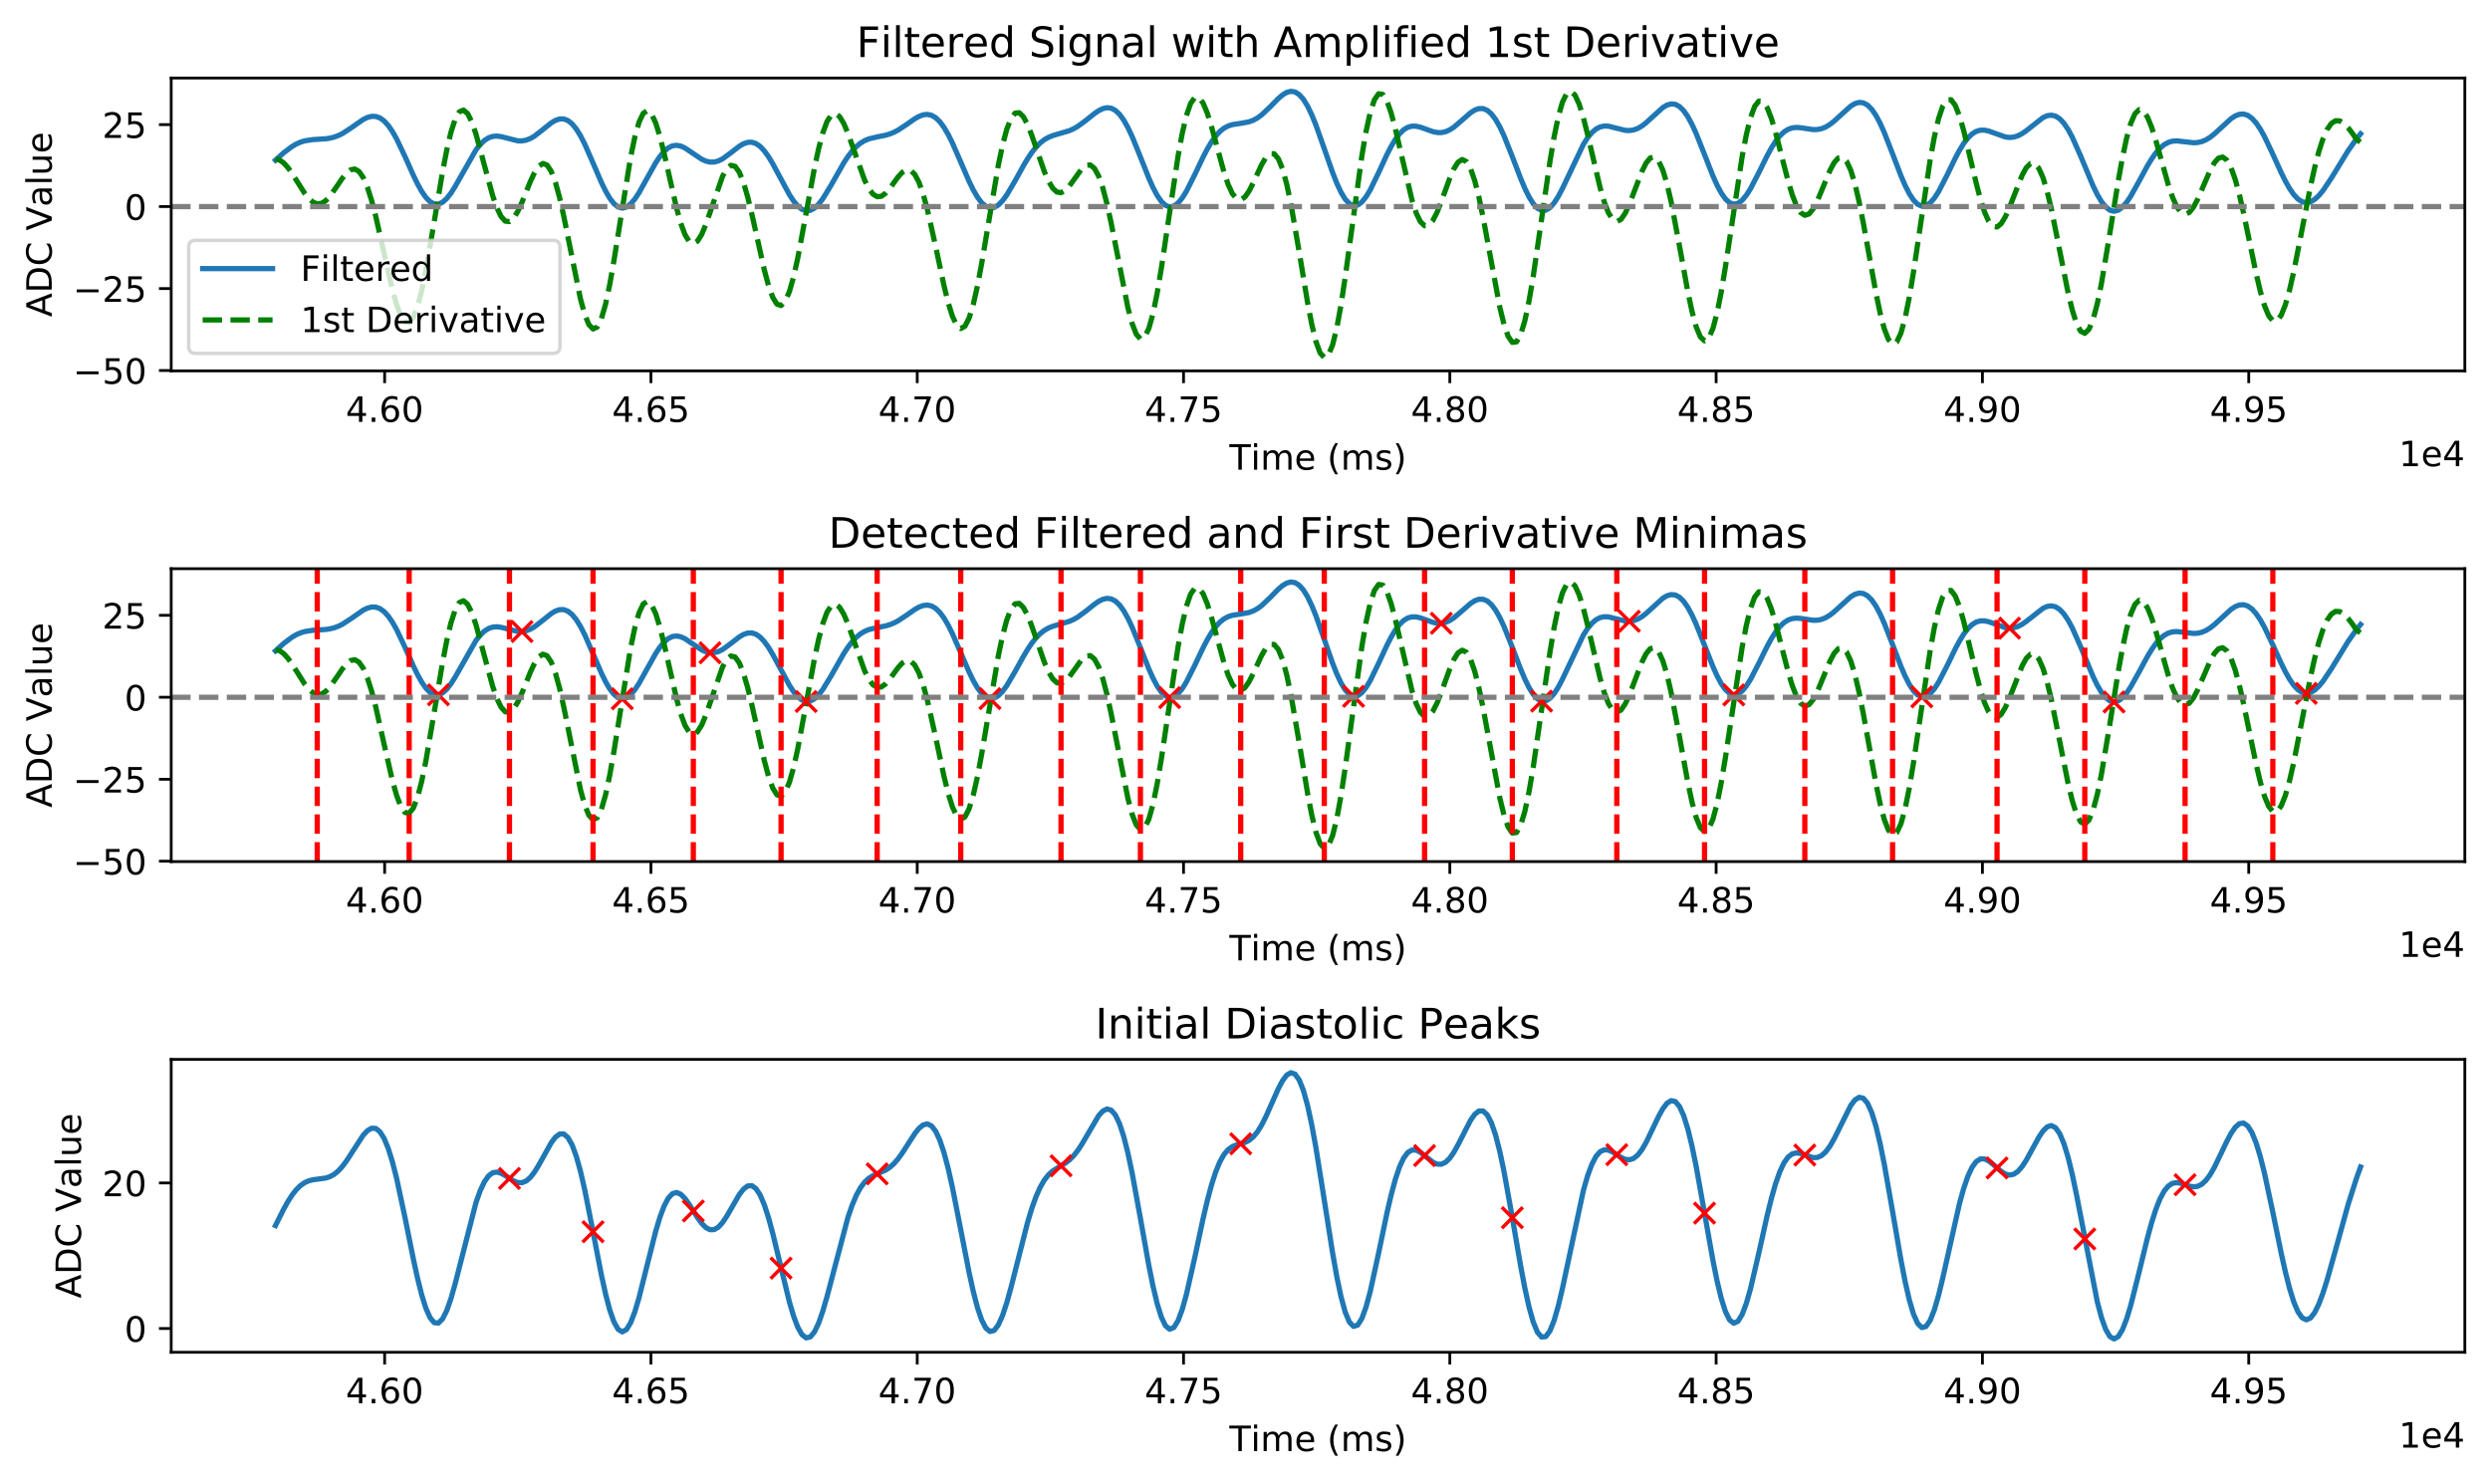 <?xml version="1.0" encoding="utf-8" standalone="no"?>
<!DOCTYPE svg PUBLIC "-//W3C//DTD SVG 1.1//EN"
  "http://www.w3.org/Graphics/SVG/1.1/DTD/svg11.dtd">
<!-- Created with matplotlib (https://matplotlib.org/) -->
<svg height="424.474pt" version="1.1" viewBox="0 0 712.443 424.474" width="712.443pt" xmlns="http://www.w3.org/2000/svg" xmlns:xlink="http://www.w3.org/1999/xlink">
 <defs>
  <style type="text/css">
*{stroke-linecap:butt;stroke-linejoin:round;}
  </style>
 </defs>
 <g id="figure_1">
  <g id="patch_1">
   <path d="M 0 424.474 
L 712.443 424.474 
L 712.443 0 
L 0 0 
z
" style="fill:#ffffff;"/>
  </g>
  <g id="axes_1">
   <g id="patch_2">
    <path d="M 48.983 106.118 
L 705.243 106.118 
L 705.243 22.318 
L 48.983 22.318 
z
" style="fill:#ffffff;"/>
   </g>
   <g id="matplotlib.axis_1">
    <g id="xtick_1">
     <g id="line2d_1">
      <defs>
       <path d="M 0 0 
L 0 3.5 
" id="med8a42a19e" style="stroke:#000000;stroke-width:0.8;"/>
      </defs>
      <g>
       <use style="stroke:#000000;stroke-width:0.8;" x="110.052" xlink:href="#med8a42a19e" y="106.118"/>
      </g>
     </g>
     <g id="text_1">
      <!-- 4.60 -->
      <defs>
       <path d="M 37.797 64.312 
L 12.891 25.391 
L 37.797 25.391 
z
M 35.203 72.906 
L 47.609 72.906 
L 47.609 25.391 
L 58.016 25.391 
L 58.016 17.188 
L 47.609 17.188 
L 47.609 0 
L 37.797 0 
L 37.797 17.188 
L 4.891 17.188 
L 4.891 26.703 
z
" id="DejaVuSans-52"/>
       <path d="M 10.688 12.406 
L 21 12.406 
L 21 0 
L 10.688 0 
z
" id="DejaVuSans-46"/>
       <path d="M 33.016 40.375 
Q 26.375 40.375 22.484 35.828 
Q 18.609 31.297 18.609 23.391 
Q 18.609 15.531 22.484 10.953 
Q 26.375 6.391 33.016 6.391 
Q 39.656 6.391 43.531 10.953 
Q 47.406 15.531 47.406 23.391 
Q 47.406 31.297 43.531 35.828 
Q 39.656 40.375 33.016 40.375 
z
M 52.594 71.297 
L 52.594 62.312 
Q 48.875 64.062 45.094 64.984 
Q 41.312 65.922 37.594 65.922 
Q 27.828 65.922 22.672 59.328 
Q 17.531 52.734 16.797 39.406 
Q 19.672 43.656 24.016 45.922 
Q 28.375 48.188 33.594 48.188 
Q 44.578 48.188 50.953 41.516 
Q 57.328 34.859 57.328 23.391 
Q 57.328 12.156 50.688 5.359 
Q 44.047 -1.422 33.016 -1.422 
Q 20.359 -1.422 13.672 8.266 
Q 6.984 17.969 6.984 36.375 
Q 6.984 53.656 15.188 63.938 
Q 23.391 74.219 37.203 74.219 
Q 40.922 74.219 44.703 73.484 
Q 48.484 72.75 52.594 71.297 
z
" id="DejaVuSans-54"/>
       <path d="M 31.781 66.406 
Q 24.172 66.406 20.328 58.906 
Q 16.5 51.422 16.5 36.375 
Q 16.5 21.391 20.328 13.891 
Q 24.172 6.391 31.781 6.391 
Q 39.453 6.391 43.281 13.891 
Q 47.125 21.391 47.125 36.375 
Q 47.125 51.422 43.281 58.906 
Q 39.453 66.406 31.781 66.406 
z
M 31.781 74.219 
Q 44.047 74.219 50.516 64.516 
Q 56.984 54.828 56.984 36.375 
Q 56.984 17.969 50.516 8.266 
Q 44.047 -1.422 31.781 -1.422 
Q 19.531 -1.422 13.062 8.266 
Q 6.594 17.969 6.594 36.375 
Q 6.594 54.828 13.062 64.516 
Q 19.531 74.219 31.781 74.219 
z
" id="DejaVuSans-48"/>
      </defs>
      <g transform="translate(98.92 120.717)scale(0.1 -0.1)">
       <use xlink:href="#DejaVuSans-52"/>
       <use x="63.623" xlink:href="#DejaVuSans-46"/>
       <use x="95.41" xlink:href="#DejaVuSans-54"/>
       <use x="159.033" xlink:href="#DejaVuSans-48"/>
      </g>
     </g>
    </g>
    <g id="xtick_2">
     <g id="line2d_2">
      <g>
       <use style="stroke:#000000;stroke-width:0.8;" x="186.247" xlink:href="#med8a42a19e" y="106.118"/>
      </g>
     </g>
     <g id="text_2">
      <!-- 4.65 -->
      <defs>
       <path d="M 10.797 72.906 
L 49.516 72.906 
L 49.516 64.594 
L 19.828 64.594 
L 19.828 46.734 
Q 21.969 47.469 24.109 47.828 
Q 26.266 48.188 28.422 48.188 
Q 40.625 48.188 47.75 41.5 
Q 54.891 34.812 54.891 23.391 
Q 54.891 11.625 47.562 5.094 
Q 40.234 -1.422 26.906 -1.422 
Q 22.312 -1.422 17.547 -0.641 
Q 12.797 0.141 7.719 1.703 
L 7.719 11.625 
Q 12.109 9.234 16.797 8.062 
Q 21.484 6.891 26.703 6.891 
Q 35.156 6.891 40.078 11.328 
Q 45.016 15.766 45.016 23.391 
Q 45.016 31 40.078 35.438 
Q 35.156 39.891 26.703 39.891 
Q 22.75 39.891 18.812 39.016 
Q 14.891 38.141 10.797 36.281 
z
" id="DejaVuSans-53"/>
      </defs>
      <g transform="translate(175.114 120.717)scale(0.1 -0.1)">
       <use xlink:href="#DejaVuSans-52"/>
       <use x="63.623" xlink:href="#DejaVuSans-46"/>
       <use x="95.41" xlink:href="#DejaVuSans-54"/>
       <use x="159.033" xlink:href="#DejaVuSans-53"/>
      </g>
     </g>
    </g>
    <g id="xtick_3">
     <g id="line2d_3">
      <g>
       <use style="stroke:#000000;stroke-width:0.8;" x="262.441" xlink:href="#med8a42a19e" y="106.118"/>
      </g>
     </g>
     <g id="text_3">
      <!-- 4.70 -->
      <defs>
       <path d="M 8.203 72.906 
L 55.078 72.906 
L 55.078 68.703 
L 28.609 0 
L 18.312 0 
L 43.219 64.594 
L 8.203 64.594 
z
" id="DejaVuSans-55"/>
      </defs>
      <g transform="translate(251.308 120.717)scale(0.1 -0.1)">
       <use xlink:href="#DejaVuSans-52"/>
       <use x="63.623" xlink:href="#DejaVuSans-46"/>
       <use x="95.41" xlink:href="#DejaVuSans-55"/>
       <use x="159.033" xlink:href="#DejaVuSans-48"/>
      </g>
     </g>
    </g>
    <g id="xtick_4">
     <g id="line2d_4">
      <g>
       <use style="stroke:#000000;stroke-width:0.8;" x="338.635" xlink:href="#med8a42a19e" y="106.118"/>
      </g>
     </g>
     <g id="text_4">
      <!-- 4.75 -->
      <g transform="translate(327.502 120.717)scale(0.1 -0.1)">
       <use xlink:href="#DejaVuSans-52"/>
       <use x="63.623" xlink:href="#DejaVuSans-46"/>
       <use x="95.41" xlink:href="#DejaVuSans-55"/>
       <use x="159.033" xlink:href="#DejaVuSans-53"/>
      </g>
     </g>
    </g>
    <g id="xtick_5">
     <g id="line2d_5">
      <g>
       <use style="stroke:#000000;stroke-width:0.8;" x="414.829" xlink:href="#med8a42a19e" y="106.118"/>
      </g>
     </g>
     <g id="text_5">
      <!-- 4.80 -->
      <defs>
       <path d="M 31.781 34.625 
Q 24.75 34.625 20.719 30.859 
Q 16.703 27.094 16.703 20.516 
Q 16.703 13.922 20.719 10.156 
Q 24.75 6.391 31.781 6.391 
Q 38.812 6.391 42.859 10.172 
Q 46.922 13.969 46.922 20.516 
Q 46.922 27.094 42.891 30.859 
Q 38.875 34.625 31.781 34.625 
z
M 21.922 38.812 
Q 15.578 40.375 12.031 44.719 
Q 8.5 49.078 8.5 55.328 
Q 8.5 64.062 14.719 69.141 
Q 20.953 74.219 31.781 74.219 
Q 42.672 74.219 48.875 69.141 
Q 55.078 64.062 55.078 55.328 
Q 55.078 49.078 51.531 44.719 
Q 48 40.375 41.703 38.812 
Q 48.828 37.156 52.797 32.312 
Q 56.781 27.484 56.781 20.516 
Q 56.781 9.906 50.312 4.234 
Q 43.844 -1.422 31.781 -1.422 
Q 19.734 -1.422 13.25 4.234 
Q 6.781 9.906 6.781 20.516 
Q 6.781 27.484 10.781 32.312 
Q 14.797 37.156 21.922 38.812 
z
M 18.312 54.391 
Q 18.312 48.734 21.844 45.562 
Q 25.391 42.391 31.781 42.391 
Q 38.141 42.391 41.719 45.562 
Q 45.312 48.734 45.312 54.391 
Q 45.312 60.062 41.719 63.234 
Q 38.141 66.406 31.781 66.406 
Q 25.391 66.406 21.844 63.234 
Q 18.312 60.062 18.312 54.391 
z
" id="DejaVuSans-56"/>
      </defs>
      <g transform="translate(403.696 120.717)scale(0.1 -0.1)">
       <use xlink:href="#DejaVuSans-52"/>
       <use x="63.623" xlink:href="#DejaVuSans-46"/>
       <use x="95.41" xlink:href="#DejaVuSans-56"/>
       <use x="159.033" xlink:href="#DejaVuSans-48"/>
      </g>
     </g>
    </g>
    <g id="xtick_6">
     <g id="line2d_6">
      <g>
       <use style="stroke:#000000;stroke-width:0.8;" x="491.023" xlink:href="#med8a42a19e" y="106.118"/>
      </g>
     </g>
     <g id="text_6">
      <!-- 4.85 -->
      <g transform="translate(479.89 120.717)scale(0.1 -0.1)">
       <use xlink:href="#DejaVuSans-52"/>
       <use x="63.623" xlink:href="#DejaVuSans-46"/>
       <use x="95.41" xlink:href="#DejaVuSans-56"/>
       <use x="159.033" xlink:href="#DejaVuSans-53"/>
      </g>
     </g>
    </g>
    <g id="xtick_7">
     <g id="line2d_7">
      <g>
       <use style="stroke:#000000;stroke-width:0.8;" x="567.217" xlink:href="#med8a42a19e" y="106.118"/>
      </g>
     </g>
     <g id="text_7">
      <!-- 4.90 -->
      <defs>
       <path d="M 10.984 1.516 
L 10.984 10.5 
Q 14.703 8.734 18.5 7.812 
Q 22.312 6.891 25.984 6.891 
Q 35.75 6.891 40.891 13.453 
Q 46.047 20.016 46.781 33.406 
Q 43.953 29.203 39.594 26.953 
Q 35.25 24.703 29.984 24.703 
Q 19.047 24.703 12.672 31.312 
Q 6.297 37.938 6.297 49.422 
Q 6.297 60.641 12.938 67.422 
Q 19.578 74.219 30.609 74.219 
Q 43.266 74.219 49.922 64.516 
Q 56.594 54.828 56.594 36.375 
Q 56.594 19.141 48.406 8.859 
Q 40.234 -1.422 26.422 -1.422 
Q 22.703 -1.422 18.891 -0.688 
Q 15.094 0.047 10.984 1.516 
z
M 30.609 32.422 
Q 37.25 32.422 41.125 36.953 
Q 45.016 41.5 45.016 49.422 
Q 45.016 57.281 41.125 61.844 
Q 37.25 66.406 30.609 66.406 
Q 23.969 66.406 20.094 61.844 
Q 16.219 57.281 16.219 49.422 
Q 16.219 41.5 20.094 36.953 
Q 23.969 32.422 30.609 32.422 
z
" id="DejaVuSans-57"/>
      </defs>
      <g transform="translate(556.084 120.717)scale(0.1 -0.1)">
       <use xlink:href="#DejaVuSans-52"/>
       <use x="63.623" xlink:href="#DejaVuSans-46"/>
       <use x="95.41" xlink:href="#DejaVuSans-57"/>
       <use x="159.033" xlink:href="#DejaVuSans-48"/>
      </g>
     </g>
    </g>
    <g id="xtick_8">
     <g id="line2d_8">
      <g>
       <use style="stroke:#000000;stroke-width:0.8;" x="643.411" xlink:href="#med8a42a19e" y="106.118"/>
      </g>
     </g>
     <g id="text_8">
      <!-- 4.95 -->
      <g transform="translate(632.278 120.717)scale(0.1 -0.1)">
       <use xlink:href="#DejaVuSans-52"/>
       <use x="63.623" xlink:href="#DejaVuSans-46"/>
       <use x="95.41" xlink:href="#DejaVuSans-57"/>
       <use x="159.033" xlink:href="#DejaVuSans-53"/>
      </g>
     </g>
    </g>
    <g id="text_9">
     <!-- Time (ms) -->
     <defs>
      <path d="M -0.297 72.906 
L 61.375 72.906 
L 61.375 64.594 
L 35.5 64.594 
L 35.5 0 
L 25.594 0 
L 25.594 64.594 
L -0.297 64.594 
z
" id="DejaVuSans-84"/>
      <path d="M 9.422 54.688 
L 18.406 54.688 
L 18.406 0 
L 9.422 0 
z
M 9.422 75.984 
L 18.406 75.984 
L 18.406 64.594 
L 9.422 64.594 
z
" id="DejaVuSans-105"/>
      <path d="M 52 44.188 
Q 55.375 50.25 60.062 53.125 
Q 64.75 56 71.094 56 
Q 79.641 56 84.281 50.016 
Q 88.922 44.047 88.922 33.016 
L 88.922 0 
L 79.891 0 
L 79.891 32.719 
Q 79.891 40.578 77.094 44.375 
Q 74.312 48.188 68.609 48.188 
Q 61.625 48.188 57.562 43.547 
Q 53.516 38.922 53.516 30.906 
L 53.516 0 
L 44.484 0 
L 44.484 32.719 
Q 44.484 40.625 41.703 44.406 
Q 38.922 48.188 33.109 48.188 
Q 26.219 48.188 22.156 43.531 
Q 18.109 38.875 18.109 30.906 
L 18.109 0 
L 9.078 0 
L 9.078 54.688 
L 18.109 54.688 
L 18.109 46.188 
Q 21.188 51.219 25.484 53.609 
Q 29.781 56 35.688 56 
Q 41.656 56 45.828 52.969 
Q 50 49.953 52 44.188 
z
" id="DejaVuSans-109"/>
      <path d="M 56.203 29.594 
L 56.203 25.203 
L 14.891 25.203 
Q 15.484 15.922 20.484 11.062 
Q 25.484 6.203 34.422 6.203 
Q 39.594 6.203 44.453 7.469 
Q 49.312 8.734 54.109 11.281 
L 54.109 2.781 
Q 49.266 0.734 44.188 -0.344 
Q 39.109 -1.422 33.891 -1.422 
Q 20.797 -1.422 13.156 6.188 
Q 5.516 13.812 5.516 26.812 
Q 5.516 40.234 12.766 48.109 
Q 20.016 56 32.328 56 
Q 43.359 56 49.781 48.891 
Q 56.203 41.797 56.203 29.594 
z
M 47.219 32.234 
Q 47.125 39.594 43.094 43.984 
Q 39.062 48.391 32.422 48.391 
Q 24.906 48.391 20.391 44.141 
Q 15.875 39.891 15.188 32.172 
z
" id="DejaVuSans-101"/>
      <path id="DejaVuSans-32"/>
      <path d="M 31 75.875 
Q 24.469 64.656 21.281 53.656 
Q 18.109 42.672 18.109 31.391 
Q 18.109 20.125 21.312 9.062 
Q 24.516 -2 31 -13.188 
L 23.188 -13.188 
Q 15.875 -1.703 12.234 9.375 
Q 8.594 20.453 8.594 31.391 
Q 8.594 42.281 12.203 53.312 
Q 15.828 64.359 23.188 75.875 
z
" id="DejaVuSans-40"/>
      <path d="M 44.281 53.078 
L 44.281 44.578 
Q 40.484 46.531 36.375 47.5 
Q 32.281 48.484 27.875 48.484 
Q 21.188 48.484 17.844 46.438 
Q 14.5 44.391 14.5 40.281 
Q 14.5 37.156 16.891 35.375 
Q 19.281 33.594 26.516 31.984 
L 29.594 31.297 
Q 39.156 29.25 43.188 25.516 
Q 47.219 21.781 47.219 15.094 
Q 47.219 7.469 41.188 3.016 
Q 35.156 -1.422 24.609 -1.422 
Q 20.219 -1.422 15.453 -0.562 
Q 10.688 0.297 5.422 2 
L 5.422 11.281 
Q 10.406 8.688 15.234 7.391 
Q 20.062 6.109 24.812 6.109 
Q 31.156 6.109 34.562 8.281 
Q 37.984 10.453 37.984 14.406 
Q 37.984 18.062 35.516 20.016 
Q 33.062 21.969 24.703 23.781 
L 21.578 24.516 
Q 13.234 26.266 9.516 29.906 
Q 5.812 33.547 5.812 39.891 
Q 5.812 47.609 11.281 51.797 
Q 16.75 56 26.812 56 
Q 31.781 56 36.172 55.266 
Q 40.578 54.547 44.281 53.078 
z
" id="DejaVuSans-115"/>
      <path d="M 8.016 75.875 
L 15.828 75.875 
Q 23.141 64.359 26.781 53.312 
Q 30.422 42.281 30.422 31.391 
Q 30.422 20.453 26.781 9.375 
Q 23.141 -1.703 15.828 -13.188 
L 8.016 -13.188 
Q 14.5 -2 17.703 9.062 
Q 20.906 20.125 20.906 31.391 
Q 20.906 42.672 17.703 53.656 
Q 14.5 64.656 8.016 75.875 
z
" id="DejaVuSans-41"/>
     </defs>
     <g transform="translate(351.76 134.395)scale(0.1 -0.1)">
      <use xlink:href="#DejaVuSans-84"/>
      <use x="61.037" xlink:href="#DejaVuSans-105"/>
      <use x="88.82" xlink:href="#DejaVuSans-109"/>
      <use x="186.232" xlink:href="#DejaVuSans-101"/>
      <use x="247.756" xlink:href="#DejaVuSans-32"/>
      <use x="279.543" xlink:href="#DejaVuSans-40"/>
      <use x="318.557" xlink:href="#DejaVuSans-109"/>
      <use x="415.969" xlink:href="#DejaVuSans-115"/>
      <use x="468.068" xlink:href="#DejaVuSans-41"/>
     </g>
    </g>
    <g id="text_10">
     <!-- 1e4 -->
     <defs>
      <path d="M 12.406 8.297 
L 28.516 8.297 
L 28.516 63.922 
L 10.984 60.406 
L 10.984 69.391 
L 28.422 72.906 
L 38.281 72.906 
L 38.281 8.297 
L 54.391 8.297 
L 54.391 0 
L 12.406 0 
z
" id="DejaVuSans-49"/>
     </defs>
     <g transform="translate(686.365 133.395)scale(0.1 -0.1)">
      <use xlink:href="#DejaVuSans-49"/>
      <use x="63.623" xlink:href="#DejaVuSans-101"/>
      <use x="125.146" xlink:href="#DejaVuSans-52"/>
     </g>
    </g>
   </g>
   <g id="matplotlib.axis_2">
    <g id="ytick_1">
     <g id="line2d_9">
      <defs>
       <path d="M 0 0 
L -3.5 0 
" id="mdc249d3303" style="stroke:#000000;stroke-width:0.8;"/>
      </defs>
      <g>
       <use style="stroke:#000000;stroke-width:0.8;" x="48.983" xlink:href="#mdc249d3303" y="106.015"/>
      </g>
     </g>
     <g id="text_11">
      <!-- −50 -->
      <defs>
       <path d="M 10.594 35.5 
L 73.188 35.5 
L 73.188 27.203 
L 10.594 27.203 
z
" id="DejaVuSans-8722"/>
      </defs>
      <g transform="translate(20.878 109.814)scale(0.1 -0.1)">
       <use xlink:href="#DejaVuSans-8722"/>
       <use x="83.789" xlink:href="#DejaVuSans-53"/>
       <use x="147.412" xlink:href="#DejaVuSans-48"/>
      </g>
     </g>
    </g>
    <g id="ytick_2">
     <g id="line2d_10">
      <g>
       <use style="stroke:#000000;stroke-width:0.8;" x="48.983" xlink:href="#mdc249d3303" y="82.561"/>
      </g>
     </g>
     <g id="text_12">
      <!-- −25 -->
      <defs>
       <path d="M 19.188 8.297 
L 53.609 8.297 
L 53.609 0 
L 7.328 0 
L 7.328 8.297 
Q 12.938 14.109 22.625 23.891 
Q 32.328 33.688 34.812 36.531 
Q 39.547 41.844 41.422 45.531 
Q 43.312 49.219 43.312 52.781 
Q 43.312 58.594 39.234 62.25 
Q 35.156 65.922 28.609 65.922 
Q 23.969 65.922 18.812 64.312 
Q 13.672 62.703 7.812 59.422 
L 7.812 69.391 
Q 13.766 71.781 18.938 73 
Q 24.125 74.219 28.422 74.219 
Q 39.75 74.219 46.484 68.547 
Q 53.219 62.891 53.219 53.422 
Q 53.219 48.922 51.531 44.891 
Q 49.859 40.875 45.406 35.406 
Q 44.188 33.984 37.641 27.219 
Q 31.109 20.453 19.188 8.297 
z
" id="DejaVuSans-50"/>
      </defs>
      <g transform="translate(20.878 86.36)scale(0.1 -0.1)">
       <use xlink:href="#DejaVuSans-8722"/>
       <use x="83.789" xlink:href="#DejaVuSans-50"/>
       <use x="147.412" xlink:href="#DejaVuSans-53"/>
      </g>
     </g>
    </g>
    <g id="ytick_3">
     <g id="line2d_11">
      <g>
       <use style="stroke:#000000;stroke-width:0.8;" x="48.983" xlink:href="#mdc249d3303" y="59.108"/>
      </g>
     </g>
     <g id="text_13">
      <!-- 0 -->
      <g transform="translate(35.62 62.907)scale(0.1 -0.1)">
       <use xlink:href="#DejaVuSans-48"/>
      </g>
     </g>
    </g>
    <g id="ytick_4">
     <g id="line2d_12">
      <g>
       <use style="stroke:#000000;stroke-width:0.8;" x="48.983" xlink:href="#mdc249d3303" y="35.654"/>
      </g>
     </g>
     <g id="text_14">
      <!-- 25 -->
      <g transform="translate(29.258 39.454)scale(0.1 -0.1)">
       <use xlink:href="#DejaVuSans-50"/>
       <use x="63.623" xlink:href="#DejaVuSans-53"/>
      </g>
     </g>
    </g>
    <g id="text_15">
     <!-- ADC Value -->
     <defs>
      <path d="M 34.188 63.188 
L 20.797 26.906 
L 47.609 26.906 
z
M 28.609 72.906 
L 39.797 72.906 
L 67.578 0 
L 57.328 0 
L 50.688 18.703 
L 17.828 18.703 
L 11.188 0 
L 0.781 0 
z
" id="DejaVuSans-65"/>
      <path d="M 19.672 64.797 
L 19.672 8.109 
L 31.594 8.109 
Q 46.688 8.109 53.688 14.938 
Q 60.688 21.781 60.688 36.531 
Q 60.688 51.172 53.688 57.984 
Q 46.688 64.797 31.594 64.797 
z
M 9.812 72.906 
L 30.078 72.906 
Q 51.266 72.906 61.172 64.094 
Q 71.094 55.281 71.094 36.531 
Q 71.094 17.672 61.125 8.828 
Q 51.172 0 30.078 0 
L 9.812 0 
z
" id="DejaVuSans-68"/>
      <path d="M 64.406 67.281 
L 64.406 56.891 
Q 59.422 61.531 53.781 63.812 
Q 48.141 66.109 41.797 66.109 
Q 29.297 66.109 22.656 58.469 
Q 16.016 50.828 16.016 36.375 
Q 16.016 21.969 22.656 14.328 
Q 29.297 6.688 41.797 6.688 
Q 48.141 6.688 53.781 8.984 
Q 59.422 11.281 64.406 15.922 
L 64.406 5.609 
Q 59.234 2.094 53.438 0.328 
Q 47.656 -1.422 41.219 -1.422 
Q 24.656 -1.422 15.125 8.703 
Q 5.609 18.844 5.609 36.375 
Q 5.609 53.953 15.125 64.078 
Q 24.656 74.219 41.219 74.219 
Q 47.75 74.219 53.531 72.484 
Q 59.328 70.75 64.406 67.281 
z
" id="DejaVuSans-67"/>
      <path d="M 28.609 0 
L 0.781 72.906 
L 11.078 72.906 
L 34.188 11.531 
L 57.328 72.906 
L 67.578 72.906 
L 39.797 0 
z
" id="DejaVuSans-86"/>
      <path d="M 34.281 27.484 
Q 23.391 27.484 19.188 25 
Q 14.984 22.516 14.984 16.5 
Q 14.984 11.719 18.141 8.906 
Q 21.297 6.109 26.703 6.109 
Q 34.188 6.109 38.703 11.406 
Q 43.219 16.703 43.219 25.484 
L 43.219 27.484 
z
M 52.203 31.203 
L 52.203 0 
L 43.219 0 
L 43.219 8.297 
Q 40.141 3.328 35.547 0.953 
Q 30.953 -1.422 24.312 -1.422 
Q 15.922 -1.422 10.953 3.297 
Q 6 8.016 6 15.922 
Q 6 25.141 12.172 29.828 
Q 18.359 34.516 30.609 34.516 
L 43.219 34.516 
L 43.219 35.406 
Q 43.219 41.609 39.141 45 
Q 35.062 48.391 27.688 48.391 
Q 23 48.391 18.547 47.266 
Q 14.109 46.141 10.016 43.891 
L 10.016 52.203 
Q 14.938 54.109 19.578 55.047 
Q 24.219 56 28.609 56 
Q 40.484 56 46.344 49.844 
Q 52.203 43.703 52.203 31.203 
z
" id="DejaVuSans-97"/>
      <path d="M 9.422 75.984 
L 18.406 75.984 
L 18.406 0 
L 9.422 0 
z
" id="DejaVuSans-108"/>
      <path d="M 8.5 21.578 
L 8.5 54.688 
L 17.484 54.688 
L 17.484 21.922 
Q 17.484 14.156 20.5 10.266 
Q 23.531 6.391 29.594 6.391 
Q 36.859 6.391 41.078 11.031 
Q 45.312 15.672 45.312 23.688 
L 45.312 54.688 
L 54.297 54.688 
L 54.297 0 
L 45.312 0 
L 45.312 8.406 
Q 42.047 3.422 37.719 1 
Q 33.406 -1.422 27.688 -1.422 
Q 18.266 -1.422 13.375 4.438 
Q 8.5 10.297 8.5 21.578 
z
M 31.109 56 
z
" id="DejaVuSans-117"/>
     </defs>
     <g transform="translate(14.798 90.682)rotate(-90)scale(0.1 -0.1)">
      <use xlink:href="#DejaVuSans-65"/>
      <use x="68.408" xlink:href="#DejaVuSans-68"/>
      <use x="145.41" xlink:href="#DejaVuSans-67"/>
      <use x="215.234" xlink:href="#DejaVuSans-32"/>
      <use x="247.021" xlink:href="#DejaVuSans-86"/>
      <use x="315.32" xlink:href="#DejaVuSans-97"/>
      <use x="376.6" xlink:href="#DejaVuSans-108"/>
      <use x="404.383" xlink:href="#DejaVuSans-117"/>
      <use x="467.762" xlink:href="#DejaVuSans-101"/>
     </g>
    </g>
   </g>
   <g id="line2d_13">
    <path clip-path="url(#p750827f683)" d="M 78.813 45.837 
L 81.204 43.687 
L 83.595 41.89 
L 84.791 41.203 
L 85.986 40.674 
L 87.182 40.301 
L 89.573 39.932 
L 93.16 39.715 
L 94.355 39.541 
L 95.551 39.249 
L 96.747 38.813 
L 97.942 38.228 
L 100.333 36.683 
L 103.92 34.187 
L 105.116 33.607 
L 106.311 33.292 
L 107.507 33.316 
L 108.703 33.74 
L 109.898 34.6 
L 111.094 35.907 
L 112.289 37.644 
L 113.485 39.76 
L 115.876 44.802 
L 118.267 50.155 
L 119.463 52.621 
L 120.659 54.774 
L 121.854 56.502 
L 123.05 57.717 
L 124.245 58.36 
L 125.441 58.406 
L 126.636 57.867 
L 127.832 56.789 
L 129.028 55.25 
L 130.223 53.353 
L 136.201 42.853 
L 137.397 41.342 
L 138.592 40.198 
L 139.788 39.433 
L 140.984 39.029 
L 142.179 38.939 
L 143.375 39.091 
L 148.157 40.296 
L 149.353 40.311 
L 150.548 40.095 
L 151.744 39.631 
L 152.939 38.938 
L 155.331 37.074 
L 157.722 35.157 
L 158.917 34.445 
L 160.113 34.04 
L 161.309 34.033 
L 162.504 34.49 
L 163.7 35.45 
L 164.895 36.915 
L 166.091 38.85 
L 167.287 41.187 
L 169.678 46.637 
L 172.069 52.201 
L 173.265 54.656 
L 174.46 56.712 
L 175.656 58.257 
L 176.851 59.216 
L 178.047 59.547 
L 179.242 59.25 
L 180.438 58.363 
L 181.634 56.963 
L 182.829 55.156 
L 185.22 50.852 
L 187.612 46.577 
L 188.807 44.778 
L 190.003 43.336 
L 191.198 42.311 
L 192.394 41.727 
L 193.59 41.573 
L 194.785 41.804 
L 195.981 42.344 
L 198.372 43.956 
L 200.763 45.552 
L 201.959 46.096 
L 203.154 46.378 
L 204.35 46.36 
L 205.545 46.041 
L 206.741 45.449 
L 209.132 43.703 
L 211.523 41.846 
L 212.719 41.146 
L 213.915 40.735 
L 215.11 40.693 
L 216.306 41.075 
L 217.501 41.906 
L 218.697 43.176 
L 219.893 44.84 
L 221.088 46.824 
L 225.871 55.704 
L 227.066 57.522 
L 228.262 58.948 
L 229.457 59.898 
L 230.653 60.321 
L 231.848 60.198 
L 233.044 59.545 
L 234.24 58.407 
L 235.435 56.86 
L 237.826 52.931 
L 241.413 46.615 
L 242.609 44.794 
L 243.804 43.229 
L 245 41.951 
L 246.196 40.963 
L 247.391 40.242 
L 248.587 39.745 
L 250.978 39.172 
L 253.369 38.696 
L 254.565 38.342 
L 255.76 37.859 
L 256.956 37.238 
L 259.347 35.657 
L 261.738 33.984 
L 262.934 33.309 
L 264.129 32.863 
L 265.325 32.731 
L 266.521 32.985 
L 267.716 33.678 
L 268.912 34.835 
L 270.107 36.453 
L 271.303 38.496 
L 272.499 40.896 
L 274.89 46.368 
L 277.281 51.896 
L 278.477 54.343 
L 279.672 56.413 
L 280.868 58.006 
L 282.063 59.049 
L 283.259 59.502 
L 284.454 59.36 
L 285.65 58.653 
L 286.846 57.442 
L 288.041 55.815 
L 290.432 51.758 
L 292.824 47.421 
L 294.019 45.42 
L 295.215 43.64 
L 296.41 42.13 
L 297.606 40.912 
L 298.802 39.978 
L 299.997 39.293 
L 301.193 38.804 
L 305.975 37.388 
L 307.171 36.85 
L 308.366 36.166 
L 310.758 34.413 
L 313.149 32.489 
L 314.344 31.67 
L 315.54 31.079 
L 316.735 30.812 
L 317.931 30.956 
L 319.127 31.575 
L 320.322 32.706 
L 321.518 34.353 
L 322.713 36.481 
L 323.909 39.023 
L 326.3 44.916 
L 328.691 50.947 
L 329.887 53.63 
L 331.083 55.9 
L 332.278 57.638 
L 333.474 58.757 
L 334.669 59.208 
L 335.865 58.981 
L 337.061 58.108 
L 338.256 56.659 
L 339.452 54.734 
L 341.843 49.974 
L 344.234 44.937 
L 345.43 42.639 
L 346.625 40.619 
L 347.821 38.94 
L 349.016 37.628 
L 350.212 36.675 
L 351.408 36.039 
L 352.603 35.656 
L 354.994 35.294 
L 357.386 34.854 
L 358.581 34.409 
L 359.777 33.756 
L 360.972 32.885 
L 363.364 30.626 
L 365.755 28.187 
L 366.95 27.168 
L 368.146 26.444 
L 369.341 26.127 
L 370.537 26.311 
L 371.733 27.062 
L 372.928 28.413 
L 374.124 30.357 
L 375.319 32.847 
L 376.515 35.795 
L 378.906 42.556 
L 381.297 49.406 
L 382.493 52.44 
L 383.689 55.007 
L 384.884 56.983 
L 386.08 58.277 
L 387.275 58.842 
L 388.471 58.671 
L 389.667 57.805 
L 390.862 56.32 
L 392.058 54.33 
L 394.449 49.395 
L 396.84 44.213 
L 398.036 41.887 
L 399.231 39.888 
L 400.427 38.29 
L 401.622 37.131 
L 402.818 36.41 
L 404.014 36.094 
L 405.209 36.118 
L 406.405 36.392 
L 409.992 37.675 
L 411.187 37.917 
L 412.383 37.936 
L 413.578 37.689 
L 414.774 37.168 
L 415.97 36.397 
L 418.361 34.349 
L 420.752 32.267 
L 421.947 31.5 
L 423.143 31.067 
L 424.339 31.064 
L 425.534 31.562 
L 426.73 32.601 
L 427.925 34.188 
L 429.121 36.288 
L 430.317 38.834 
L 432.708 44.827 
L 435.099 51.076 
L 436.295 53.907 
L 437.49 56.345 
L 438.686 58.267 
L 439.881 59.576 
L 441.077 60.212 
L 442.273 60.156 
L 443.468 59.426 
L 444.664 58.079 
L 445.859 56.207 
L 447.055 53.928 
L 453.033 41.327 
L 454.228 39.451 
L 455.424 37.983 
L 456.62 36.945 
L 457.815 36.321 
L 459.011 36.066 
L 460.206 36.107 
L 462.598 36.7 
L 464.989 37.292 
L 466.184 37.359 
L 467.38 37.19 
L 468.576 36.757 
L 469.771 36.062 
L 470.967 35.14 
L 475.749 30.79 
L 476.945 30.075 
L 478.14 29.732 
L 479.336 29.846 
L 480.531 30.479 
L 481.727 31.66 
L 482.923 33.38 
L 484.118 35.593 
L 485.314 38.219 
L 487.705 44.24 
L 490.096 50.312 
L 491.292 52.984 
L 492.487 55.226 
L 493.683 56.928 
L 494.879 58.01 
L 496.074 58.43 
L 497.27 58.184 
L 498.465 57.309 
L 499.661 55.878 
L 500.856 53.991 
L 503.248 49.364 
L 505.639 44.52 
L 506.834 42.337 
L 508.03 40.447 
L 509.226 38.912 
L 510.421 37.765 
L 511.617 37.002 
L 512.812 36.59 
L 514.008 36.466 
L 515.204 36.549 
L 518.79 37.084 
L 519.986 37.058 
L 521.182 36.819 
L 522.377 36.337 
L 523.573 35.612 
L 524.768 34.675 
L 529.551 30.343 
L 530.746 29.638 
L 531.942 29.302 
L 533.137 29.423 
L 534.333 30.064 
L 535.529 31.254 
L 536.724 32.988 
L 537.92 35.225 
L 539.115 37.887 
L 541.507 44.022 
L 543.898 50.273 
L 545.093 53.056 
L 546.289 55.419 
L 547.485 57.247 
L 548.68 58.455 
L 549.876 58.993 
L 551.071 58.852 
L 552.267 58.064 
L 553.463 56.695 
L 554.658 54.844 
L 557.049 50.209 
L 559.44 45.274 
L 560.636 43.031 
L 561.832 41.084 
L 563.027 39.507 
L 564.223 38.343 
L 565.418 37.599 
L 566.614 37.251 
L 567.81 37.243 
L 569.005 37.497 
L 573.788 39.195 
L 574.983 39.33 
L 576.179 39.222 
L 577.374 38.853 
L 578.57 38.233 
L 579.766 37.404 
L 584.548 33.646 
L 585.743 33.114 
L 586.939 32.947 
L 588.135 33.223 
L 589.33 33.99 
L 590.526 35.265 
L 591.721 37.033 
L 592.917 39.242 
L 595.308 44.628 
L 598.895 53.234 
L 600.091 55.685 
L 601.286 57.713 
L 602.482 59.223 
L 603.677 60.148 
L 604.873 60.458 
L 606.069 60.155 
L 607.264 59.28 
L 608.46 57.905 
L 609.655 56.126 
L 612.046 51.839 
L 614.438 47.42 
L 615.633 45.451 
L 616.829 43.758 
L 618.024 42.397 
L 619.22 41.391 
L 620.416 40.734 
L 621.611 40.391 
L 622.807 40.303 
L 625.198 40.572 
L 627.589 40.844 
L 628.785 40.782 
L 629.98 40.512 
L 631.176 40.01 
L 632.372 39.275 
L 633.567 38.338 
L 638.349 33.955 
L 639.545 33.169 
L 640.741 32.7 
L 641.936 32.626 
L 643.132 33.001 
L 644.327 33.853 
L 645.523 35.179 
L 646.719 36.944 
L 647.914 39.085 
L 650.305 44.123 
L 652.697 49.394 
L 653.892 51.81 
L 655.088 53.93 
L 656.283 55.664 
L 657.479 56.942 
L 658.675 57.724 
L 659.87 57.994 
L 661.066 57.765 
L 662.261 57.073 
L 663.457 55.974 
L 664.652 54.538 
L 667.044 50.972 
L 671.826 43.163 
L 674.217 39.767 
L 675.413 38.283 
L 675.413 38.283 
" style="fill:none;stroke:#1f77b4;stroke-linecap:square;stroke-width:1.5;"/>
   </g>
   <g id="line2d_14">
    <path clip-path="url(#p750827f683)" d="M 78.813 45.496 
L 80.008 45.792 
L 81.204 46.646 
L 82.4 47.977 
L 83.595 49.671 
L 87.182 55.33 
L 88.378 56.821 
L 89.573 57.856 
L 90.769 58.329 
L 91.964 58.194 
L 93.16 57.465 
L 94.355 56.219 
L 96.747 52.788 
L 97.942 51.018 
L 99.138 49.535 
L 100.333 48.581 
L 101.529 48.37 
L 102.725 49.073 
L 103.92 50.795 
L 105.116 53.56 
L 106.311 57.307 
L 107.507 61.883 
L 109.898 72.533 
L 112.289 82.975 
L 113.485 87.209 
L 114.681 90.335 
L 115.876 92.082 
L 117.072 92.266 
L 118.267 90.801 
L 119.463 87.716 
L 120.659 83.147 
L 121.854 77.336 
L 124.245 63.378 
L 126.636 49.094 
L 127.832 42.897 
L 129.028 37.821 
L 130.223 34.136 
L 131.419 32.007 
L 132.614 31.489 
L 133.81 32.517 
L 135.006 34.913 
L 136.201 38.408 
L 138.592 47.28 
L 140.984 56.05 
L 142.179 59.494 
L 143.375 61.95 
L 144.57 63.266 
L 145.766 63.396 
L 146.962 62.409 
L 148.157 60.477 
L 149.353 57.863 
L 151.744 51.943 
L 152.939 49.382 
L 154.135 47.562 
L 155.331 46.776 
L 156.526 47.234 
L 157.722 49.041 
L 158.917 52.19 
L 160.113 56.554 
L 161.309 61.896 
L 166.091 85.573 
L 167.287 89.923 
L 168.482 92.861 
L 169.678 94.128 
L 170.873 93.574 
L 172.069 91.176 
L 173.265 87.044 
L 174.46 81.412 
L 175.656 74.621 
L 180.438 44.944 
L 181.634 39.242 
L 182.829 35.003 
L 184.025 32.446 
L 185.22 31.667 
L 186.416 32.632 
L 187.612 35.179 
L 188.807 39.031 
L 190.003 43.827 
L 193.59 59.581 
L 194.785 63.878 
L 195.981 67.12 
L 197.176 69.097 
L 198.372 69.712 
L 199.568 68.993 
L 200.763 67.081 
L 201.959 64.222 
L 206.741 50.439 
L 207.937 48.297 
L 209.132 47.297 
L 210.328 47.603 
L 211.523 49.267 
L 212.719 52.226 
L 213.915 56.301 
L 215.11 61.218 
L 218.697 77.278 
L 219.893 81.705 
L 221.088 85.042 
L 222.284 87.008 
L 223.479 87.421 
L 224.675 86.209 
L 225.871 83.417 
L 227.066 79.201 
L 228.262 73.821 
L 230.653 60.969 
L 233.044 48.013 
L 234.24 42.477 
L 235.435 37.991 
L 236.631 34.774 
L 237.826 32.939 
L 239.022 32.495 
L 240.218 33.351 
L 241.413 35.319 
L 242.609 38.139 
L 247.391 51.567 
L 248.587 53.964 
L 249.782 55.557 
L 250.978 56.28 
L 252.174 56.158 
L 253.369 55.308 
L 254.565 53.926 
L 256.956 50.631 
L 258.151 49.315 
L 259.347 48.606 
L 260.543 48.745 
L 261.738 49.904 
L 262.934 52.168 
L 264.129 55.526 
L 265.325 59.863 
L 267.716 70.569 
L 270.107 81.78 
L 271.303 86.624 
L 272.499 90.467 
L 273.694 93.004 
L 274.89 94.005 
L 276.085 93.345 
L 277.281 91.006 
L 278.477 87.088 
L 279.672 81.797 
L 280.868 75.434 
L 285.65 47.226 
L 286.846 41.532 
L 288.041 37.052 
L 289.237 33.976 
L 290.432 32.385 
L 291.628 32.248 
L 292.824 33.426 
L 294.019 35.686 
L 295.215 38.731 
L 298.802 49.08 
L 299.997 51.837 
L 301.193 53.832 
L 302.388 54.939 
L 303.584 55.136 
L 304.78 54.505 
L 305.975 53.223 
L 309.562 48.246 
L 310.758 47.291 
L 311.953 47.195 
L 313.149 48.179 
L 314.344 50.37 
L 315.54 53.79 
L 316.735 58.347 
L 317.931 63.835 
L 322.713 88.037 
L 323.909 92.532 
L 325.105 95.604 
L 326.3 96.971 
L 327.496 96.463 
L 328.691 94.039 
L 329.887 89.789 
L 331.083 83.933 
L 332.278 76.807 
L 337.061 44.722 
L 338.256 38.205 
L 339.452 33.094 
L 340.647 29.625 
L 341.843 27.904 
L 343.038 27.909 
L 344.234 29.485 
L 345.43 32.366 
L 346.625 36.202 
L 350.212 49.267 
L 351.408 52.8 
L 352.603 55.391 
L 353.799 56.867 
L 354.994 57.175 
L 356.19 56.379 
L 357.386 54.661 
L 358.581 52.307 
L 360.972 47.135 
L 362.168 45.113 
L 363.364 43.967 
L 364.559 44 
L 365.755 45.419 
L 366.95 48.317 
L 368.146 52.659 
L 369.341 58.281 
L 371.733 72.129 
L 374.124 86.568 
L 375.319 92.788 
L 376.515 97.722 
L 377.711 100.988 
L 378.906 102.309 
L 380.102 101.535 
L 381.297 98.655 
L 382.493 93.803 
L 383.689 87.244 
L 384.884 79.36 
L 389.667 44.546 
L 390.862 37.584 
L 392.058 32.166 
L 393.253 28.542 
L 394.449 26.829 
L 395.644 27.008 
L 396.84 28.928 
L 398.036 32.322 
L 399.231 36.83 
L 404.014 57.296 
L 405.209 60.957 
L 406.405 63.43 
L 407.6 64.59 
L 408.796 64.433 
L 409.992 63.07 
L 411.187 60.722 
L 412.383 57.694 
L 414.774 51.106 
L 415.97 48.341 
L 417.165 46.421 
L 418.361 45.644 
L 419.556 46.215 
L 420.752 48.232 
L 421.947 51.675 
L 423.143 56.404 
L 424.339 62.17 
L 429.121 87.889 
L 430.317 92.774 
L 431.512 96.228 
L 432.708 97.966 
L 433.903 97.812 
L 435.099 95.714 
L 436.295 91.747 
L 437.49 86.11 
L 438.686 79.115 
L 441.077 62.702 
L 443.468 46.243 
L 444.664 39.172 
L 445.859 33.399 
L 447.055 29.208 
L 448.25 26.768 
L 449.446 26.127 
L 450.642 27.209 
L 451.837 29.822 
L 453.033 33.674 
L 454.228 38.4 
L 457.815 53.663 
L 459.011 57.781 
L 460.206 60.882 
L 461.402 62.78 
L 462.598 63.398 
L 463.793 62.773 
L 464.989 61.053 
L 466.184 58.481 
L 469.771 49.09 
L 470.967 46.674 
L 472.162 45.205 
L 473.358 44.946 
L 474.553 46.066 
L 475.749 48.622 
L 476.945 52.555 
L 478.14 57.688 
L 480.531 70.343 
L 482.923 83.468 
L 484.118 89.084 
L 485.314 93.507 
L 486.509 96.398 
L 487.705 97.511 
L 488.901 96.719 
L 490.096 94.021 
L 491.292 89.546 
L 492.487 83.54 
L 493.683 76.351 
L 498.465 44.822 
L 499.661 38.554 
L 500.856 33.688 
L 502.052 30.446 
L 503.248 28.926 
L 504.443 29.105 
L 505.639 30.839 
L 506.834 33.88 
L 508.03 37.896 
L 511.617 51.828 
L 512.812 55.785 
L 514.008 58.853 
L 515.204 60.828 
L 516.399 61.612 
L 517.595 61.215 
L 518.79 59.761 
L 519.986 57.469 
L 523.573 48.811 
L 524.768 46.561 
L 525.964 45.21 
L 527.16 45.024 
L 528.355 46.177 
L 529.551 48.739 
L 530.746 52.659 
L 531.942 57.777 
L 533.137 63.824 
L 536.724 83.707 
L 537.92 89.448 
L 539.115 94.031 
L 540.311 97.108 
L 541.507 98.422 
L 542.702 97.83 
L 543.898 95.314 
L 545.093 90.984 
L 546.289 85.07 
L 547.485 77.909 
L 552.267 45.743 
L 553.463 39.165 
L 554.658 33.969 
L 555.854 30.4 
L 557.049 28.587 
L 558.245 28.538 
L 559.44 30.136 
L 560.636 33.155 
L 561.832 37.28 
L 564.223 47.291 
L 565.418 52.344 
L 566.614 56.902 
L 567.81 60.637 
L 569.005 63.303 
L 570.201 64.754 
L 571.396 64.953 
L 572.592 63.974 
L 573.788 61.995 
L 574.983 59.278 
L 578.57 50.138 
L 579.766 47.976 
L 580.961 46.79 
L 582.157 46.805 
L 583.352 48.146 
L 584.548 50.835 
L 585.743 54.779 
L 586.939 59.785 
L 589.33 71.757 
L 591.721 83.738 
L 592.917 88.697 
L 594.113 92.468 
L 595.308 94.758 
L 596.504 95.372 
L 597.699 94.22 
L 598.895 91.332 
L 600.091 86.85 
L 601.286 81.024 
L 603.677 66.754 
L 606.069 51.815 
L 607.264 45.17 
L 608.46 39.574 
L 609.655 35.307 
L 610.851 32.549 
L 612.046 31.374 
L 613.242 31.741 
L 614.438 33.505 
L 615.633 36.426 
L 616.829 40.193 
L 620.416 52.915 
L 621.611 56.438 
L 622.807 59.117 
L 624.002 60.772 
L 625.198 61.324 
L 626.394 60.794 
L 627.589 59.301 
L 628.785 57.053 
L 632.372 48.755 
L 633.567 46.586 
L 634.763 45.234 
L 635.958 44.933 
L 637.154 45.83 
L 638.349 47.98 
L 639.545 51.335 
L 640.741 55.745 
L 641.936 60.974 
L 645.523 78.252 
L 646.719 83.304 
L 647.914 87.417 
L 649.11 90.311 
L 650.305 91.791 
L 651.501 91.753 
L 652.697 90.193 
L 653.892 87.208 
L 655.088 82.98 
L 656.283 77.764 
L 658.675 65.622 
L 661.066 53.403 
L 662.261 48.014 
L 663.457 43.404 
L 664.652 39.717 
L 665.848 37.024 
L 667.044 35.32 
L 668.239 34.545 
L 669.435 34.587 
L 670.63 35.299 
L 671.826 36.519 
L 673.022 38.078 
L 674.217 39.824 
L 675.413 40.726 
L 675.413 40.726 
" style="fill:none;stroke:#008000;stroke-dasharray:5.55,2.4;stroke-dashoffset:0;stroke-width:1.5;"/>
   </g>
   <g id="line2d_15">
    <path clip-path="url(#p750827f683)" d="M 48.983 59.108 
L 705.243 59.108 
" style="fill:none;stroke:#808080;stroke-dasharray:5.55,2.4;stroke-dashoffset:0;stroke-width:1.5;"/>
   </g>
   <g id="patch_3">
    <path d="M 48.983 106.118 
L 48.983 22.318 
" style="fill:none;stroke:#000000;stroke-linecap:square;stroke-linejoin:miter;stroke-width:0.8;"/>
   </g>
   <g id="patch_4">
    <path d="M 705.243 106.118 
L 705.243 22.318 
" style="fill:none;stroke:#000000;stroke-linecap:square;stroke-linejoin:miter;stroke-width:0.8;"/>
   </g>
   <g id="patch_5">
    <path d="M 48.983 106.118 
L 705.243 106.118 
" style="fill:none;stroke:#000000;stroke-linecap:square;stroke-linejoin:miter;stroke-width:0.8;"/>
   </g>
   <g id="patch_6">
    <path d="M 48.983 22.318 
L 705.243 22.318 
" style="fill:none;stroke:#000000;stroke-linecap:square;stroke-linejoin:miter;stroke-width:0.8;"/>
   </g>
   <g id="text_16">
    <!-- Filtered Signal with Amplified 1st Derivative -->
    <defs>
     <path d="M 9.812 72.906 
L 51.703 72.906 
L 51.703 64.594 
L 19.672 64.594 
L 19.672 43.109 
L 48.578 43.109 
L 48.578 34.812 
L 19.672 34.812 
L 19.672 0 
L 9.812 0 
z
" id="DejaVuSans-70"/>
     <path d="M 18.312 70.219 
L 18.312 54.688 
L 36.812 54.688 
L 36.812 47.703 
L 18.312 47.703 
L 18.312 18.016 
Q 18.312 11.328 20.141 9.422 
Q 21.969 7.516 27.594 7.516 
L 36.812 7.516 
L 36.812 0 
L 27.594 0 
Q 17.188 0 13.234 3.875 
Q 9.281 7.766 9.281 18.016 
L 9.281 47.703 
L 2.688 47.703 
L 2.688 54.688 
L 9.281 54.688 
L 9.281 70.219 
z
" id="DejaVuSans-116"/>
     <path d="M 41.109 46.297 
Q 39.594 47.172 37.812 47.578 
Q 36.031 48 33.891 48 
Q 26.266 48 22.188 43.047 
Q 18.109 38.094 18.109 28.812 
L 18.109 0 
L 9.078 0 
L 9.078 54.688 
L 18.109 54.688 
L 18.109 46.188 
Q 20.953 51.172 25.484 53.578 
Q 30.031 56 36.531 56 
Q 37.453 56 38.578 55.875 
Q 39.703 55.766 41.062 55.516 
z
" id="DejaVuSans-114"/>
     <path d="M 45.406 46.391 
L 45.406 75.984 
L 54.391 75.984 
L 54.391 0 
L 45.406 0 
L 45.406 8.203 
Q 42.578 3.328 38.25 0.953 
Q 33.938 -1.422 27.875 -1.422 
Q 17.969 -1.422 11.734 6.484 
Q 5.516 14.406 5.516 27.297 
Q 5.516 40.188 11.734 48.094 
Q 17.969 56 27.875 56 
Q 33.938 56 38.25 53.625 
Q 42.578 51.266 45.406 46.391 
z
M 14.797 27.297 
Q 14.797 17.391 18.875 11.75 
Q 22.953 6.109 30.078 6.109 
Q 37.203 6.109 41.297 11.75 
Q 45.406 17.391 45.406 27.297 
Q 45.406 37.203 41.297 42.844 
Q 37.203 48.484 30.078 48.484 
Q 22.953 48.484 18.875 42.844 
Q 14.797 37.203 14.797 27.297 
z
" id="DejaVuSans-100"/>
     <path d="M 53.516 70.516 
L 53.516 60.891 
Q 47.906 63.578 42.922 64.891 
Q 37.938 66.219 33.297 66.219 
Q 25.25 66.219 20.875 63.094 
Q 16.5 59.969 16.5 54.203 
Q 16.5 49.359 19.406 46.891 
Q 22.312 44.438 30.422 42.922 
L 36.375 41.703 
Q 47.406 39.594 52.656 34.297 
Q 57.906 29 57.906 20.125 
Q 57.906 9.516 50.797 4.047 
Q 43.703 -1.422 29.984 -1.422 
Q 24.812 -1.422 18.969 -0.25 
Q 13.141 0.922 6.891 3.219 
L 6.891 13.375 
Q 12.891 10.016 18.656 8.297 
Q 24.422 6.594 29.984 6.594 
Q 38.422 6.594 43.016 9.906 
Q 47.609 13.234 47.609 19.391 
Q 47.609 24.75 44.312 27.781 
Q 41.016 30.812 33.5 32.328 
L 27.484 33.5 
Q 16.453 35.688 11.516 40.375 
Q 6.594 45.062 6.594 53.422 
Q 6.594 63.094 13.406 68.656 
Q 20.219 74.219 32.172 74.219 
Q 37.312 74.219 42.625 73.281 
Q 47.953 72.359 53.516 70.516 
z
" id="DejaVuSans-83"/>
     <path d="M 45.406 27.984 
Q 45.406 37.75 41.375 43.109 
Q 37.359 48.484 30.078 48.484 
Q 22.859 48.484 18.828 43.109 
Q 14.797 37.75 14.797 27.984 
Q 14.797 18.266 18.828 12.891 
Q 22.859 7.516 30.078 7.516 
Q 37.359 7.516 41.375 12.891 
Q 45.406 18.266 45.406 27.984 
z
M 54.391 6.781 
Q 54.391 -7.172 48.188 -13.984 
Q 42 -20.797 29.203 -20.797 
Q 24.469 -20.797 20.266 -20.094 
Q 16.062 -19.391 12.109 -17.922 
L 12.109 -9.188 
Q 16.062 -11.328 19.922 -12.344 
Q 23.781 -13.375 27.781 -13.375 
Q 36.625 -13.375 41.016 -8.766 
Q 45.406 -4.156 45.406 5.172 
L 45.406 9.625 
Q 42.625 4.781 38.281 2.391 
Q 33.938 0 27.875 0 
Q 17.828 0 11.672 7.656 
Q 5.516 15.328 5.516 27.984 
Q 5.516 40.672 11.672 48.328 
Q 17.828 56 27.875 56 
Q 33.938 56 38.281 53.609 
Q 42.625 51.219 45.406 46.391 
L 45.406 54.688 
L 54.391 54.688 
z
" id="DejaVuSans-103"/>
     <path d="M 54.891 33.016 
L 54.891 0 
L 45.906 0 
L 45.906 32.719 
Q 45.906 40.484 42.875 44.328 
Q 39.844 48.188 33.797 48.188 
Q 26.516 48.188 22.312 43.547 
Q 18.109 38.922 18.109 30.906 
L 18.109 0 
L 9.078 0 
L 9.078 54.688 
L 18.109 54.688 
L 18.109 46.188 
Q 21.344 51.125 25.703 53.562 
Q 30.078 56 35.797 56 
Q 45.219 56 50.047 50.172 
Q 54.891 44.344 54.891 33.016 
z
" id="DejaVuSans-110"/>
     <path d="M 4.203 54.688 
L 13.188 54.688 
L 24.422 12.016 
L 35.594 54.688 
L 46.188 54.688 
L 57.422 12.016 
L 68.609 54.688 
L 77.594 54.688 
L 63.281 0 
L 52.688 0 
L 40.922 44.828 
L 29.109 0 
L 18.5 0 
z
" id="DejaVuSans-119"/>
     <path d="M 54.891 33.016 
L 54.891 0 
L 45.906 0 
L 45.906 32.719 
Q 45.906 40.484 42.875 44.328 
Q 39.844 48.188 33.797 48.188 
Q 26.516 48.188 22.312 43.547 
Q 18.109 38.922 18.109 30.906 
L 18.109 0 
L 9.078 0 
L 9.078 75.984 
L 18.109 75.984 
L 18.109 46.188 
Q 21.344 51.125 25.703 53.562 
Q 30.078 56 35.797 56 
Q 45.219 56 50.047 50.172 
Q 54.891 44.344 54.891 33.016 
z
" id="DejaVuSans-104"/>
     <path d="M 18.109 8.203 
L 18.109 -20.797 
L 9.078 -20.797 
L 9.078 54.688 
L 18.109 54.688 
L 18.109 46.391 
Q 20.953 51.266 25.266 53.625 
Q 29.594 56 35.594 56 
Q 45.562 56 51.781 48.094 
Q 58.016 40.188 58.016 27.297 
Q 58.016 14.406 51.781 6.484 
Q 45.562 -1.422 35.594 -1.422 
Q 29.594 -1.422 25.266 0.953 
Q 20.953 3.328 18.109 8.203 
z
M 48.688 27.297 
Q 48.688 37.203 44.609 42.844 
Q 40.531 48.484 33.406 48.484 
Q 26.266 48.484 22.188 42.844 
Q 18.109 37.203 18.109 27.297 
Q 18.109 17.391 22.188 11.75 
Q 26.266 6.109 33.406 6.109 
Q 40.531 6.109 44.609 11.75 
Q 48.688 17.391 48.688 27.297 
z
" id="DejaVuSans-112"/>
     <path d="M 37.109 75.984 
L 37.109 68.5 
L 28.516 68.5 
Q 23.688 68.5 21.797 66.547 
Q 19.922 64.594 19.922 59.516 
L 19.922 54.688 
L 34.719 54.688 
L 34.719 47.703 
L 19.922 47.703 
L 19.922 0 
L 10.891 0 
L 10.891 47.703 
L 2.297 47.703 
L 2.297 54.688 
L 10.891 54.688 
L 10.891 58.5 
Q 10.891 67.625 15.141 71.797 
Q 19.391 75.984 28.609 75.984 
z
" id="DejaVuSans-102"/>
     <path d="M 2.984 54.688 
L 12.5 54.688 
L 29.594 8.797 
L 46.688 54.688 
L 56.203 54.688 
L 35.688 0 
L 23.484 0 
z
" id="DejaVuSans-118"/>
    </defs>
    <g transform="translate(245.028 16.318)scale(0.12 -0.12)">
     <use xlink:href="#DejaVuSans-70"/>
     <use x="57.41" xlink:href="#DejaVuSans-105"/>
     <use x="85.193" xlink:href="#DejaVuSans-108"/>
     <use x="112.977" xlink:href="#DejaVuSans-116"/>
     <use x="152.186" xlink:href="#DejaVuSans-101"/>
     <use x="213.709" xlink:href="#DejaVuSans-114"/>
     <use x="254.791" xlink:href="#DejaVuSans-101"/>
     <use x="316.314" xlink:href="#DejaVuSans-100"/>
     <use x="379.791" xlink:href="#DejaVuSans-32"/>
     <use x="411.578" xlink:href="#DejaVuSans-83"/>
     <use x="475.055" xlink:href="#DejaVuSans-105"/>
     <use x="502.838" xlink:href="#DejaVuSans-103"/>
     <use x="566.314" xlink:href="#DejaVuSans-110"/>
     <use x="629.693" xlink:href="#DejaVuSans-97"/>
     <use x="690.973" xlink:href="#DejaVuSans-108"/>
     <use x="718.756" xlink:href="#DejaVuSans-32"/>
     <use x="750.543" xlink:href="#DejaVuSans-119"/>
     <use x="832.33" xlink:href="#DejaVuSans-105"/>
     <use x="860.113" xlink:href="#DejaVuSans-116"/>
     <use x="899.322" xlink:href="#DejaVuSans-104"/>
     <use x="962.701" xlink:href="#DejaVuSans-32"/>
     <use x="994.488" xlink:href="#DejaVuSans-65"/>
     <use x="1062.896" xlink:href="#DejaVuSans-109"/>
     <use x="1160.309" xlink:href="#DejaVuSans-112"/>
     <use x="1223.785" xlink:href="#DejaVuSans-108"/>
     <use x="1251.568" xlink:href="#DejaVuSans-105"/>
     <use x="1279.352" xlink:href="#DejaVuSans-102"/>
     <use x="1314.557" xlink:href="#DejaVuSans-105"/>
     <use x="1342.34" xlink:href="#DejaVuSans-101"/>
     <use x="1403.863" xlink:href="#DejaVuSans-100"/>
     <use x="1467.34" xlink:href="#DejaVuSans-32"/>
     <use x="1499.127" xlink:href="#DejaVuSans-49"/>
     <use x="1562.75" xlink:href="#DejaVuSans-115"/>
     <use x="1614.85" xlink:href="#DejaVuSans-116"/>
     <use x="1654.059" xlink:href="#DejaVuSans-32"/>
     <use x="1685.846" xlink:href="#DejaVuSans-68"/>
     <use x="1762.848" xlink:href="#DejaVuSans-101"/>
     <use x="1824.371" xlink:href="#DejaVuSans-114"/>
     <use x="1865.484" xlink:href="#DejaVuSans-105"/>
     <use x="1893.268" xlink:href="#DejaVuSans-118"/>
     <use x="1952.447" xlink:href="#DejaVuSans-97"/>
     <use x="2013.727" xlink:href="#DejaVuSans-116"/>
     <use x="2052.936" xlink:href="#DejaVuSans-105"/>
     <use x="2080.719" xlink:href="#DejaVuSans-118"/>
     <use x="2139.898" xlink:href="#DejaVuSans-101"/>
    </g>
   </g>
   <g id="legend_1">
    <g id="patch_7">
     <path d="M 55.983 101.118 
L 158.213 101.118 
Q 160.213 101.118 160.213 99.118 
L 160.213 70.762 
Q 160.213 68.762 158.213 68.762 
L 55.983 68.762 
Q 53.983 68.762 53.983 70.762 
L 53.983 99.118 
Q 53.983 101.118 55.983 101.118 
z
" style="fill:#ffffff;opacity:0.8;stroke:#cccccc;stroke-linejoin:miter;"/>
    </g>
    <g id="line2d_16">
     <path d="M 57.983 76.86 
L 77.983 76.86 
" style="fill:none;stroke:#1f77b4;stroke-linecap:square;stroke-width:1.5;"/>
    </g>
    <g id="line2d_17"/>
    <g id="text_17">
     <!-- Filtered -->
     <g transform="translate(85.983 80.36)scale(0.1 -0.1)">
      <use xlink:href="#DejaVuSans-70"/>
      <use x="57.41" xlink:href="#DejaVuSans-105"/>
      <use x="85.193" xlink:href="#DejaVuSans-108"/>
      <use x="112.977" xlink:href="#DejaVuSans-116"/>
      <use x="152.186" xlink:href="#DejaVuSans-101"/>
      <use x="213.709" xlink:href="#DejaVuSans-114"/>
      <use x="254.791" xlink:href="#DejaVuSans-101"/>
      <use x="316.314" xlink:href="#DejaVuSans-100"/>
     </g>
    </g>
    <g id="line2d_18">
     <path d="M 57.983 91.538 
L 77.983 91.538 
" style="fill:none;stroke:#008000;stroke-dasharray:5.55,2.4;stroke-dashoffset:0;stroke-width:1.5;"/>
    </g>
    <g id="line2d_19"/>
    <g id="text_18">
     <!-- 1st Derivative -->
     <g transform="translate(85.983 95.038)scale(0.1 -0.1)">
      <use xlink:href="#DejaVuSans-49"/>
      <use x="63.623" xlink:href="#DejaVuSans-115"/>
      <use x="115.723" xlink:href="#DejaVuSans-116"/>
      <use x="154.932" xlink:href="#DejaVuSans-32"/>
      <use x="186.719" xlink:href="#DejaVuSans-68"/>
      <use x="263.721" xlink:href="#DejaVuSans-101"/>
      <use x="325.244" xlink:href="#DejaVuSans-114"/>
      <use x="366.357" xlink:href="#DejaVuSans-105"/>
      <use x="394.141" xlink:href="#DejaVuSans-118"/>
      <use x="453.32" xlink:href="#DejaVuSans-97"/>
      <use x="514.6" xlink:href="#DejaVuSans-116"/>
      <use x="553.809" xlink:href="#DejaVuSans-105"/>
      <use x="581.592" xlink:href="#DejaVuSans-118"/>
      <use x="640.771" xlink:href="#DejaVuSans-101"/>
     </g>
    </g>
   </g>
  </g>
  <g id="axes_2">
   <g id="patch_8">
    <path d="M 48.983 246.518 
L 705.243 246.518 
L 705.243 162.718 
L 48.983 162.718 
z
" style="fill:#ffffff;"/>
   </g>
   <g id="matplotlib.axis_3">
    <g id="xtick_9">
     <g id="line2d_20">
      <g>
       <use style="stroke:#000000;stroke-width:0.8;" x="110.052" xlink:href="#med8a42a19e" y="246.518"/>
      </g>
     </g>
     <g id="text_19">
      <!-- 4.60 -->
      <g transform="translate(98.92 261.117)scale(0.1 -0.1)">
       <use xlink:href="#DejaVuSans-52"/>
       <use x="63.623" xlink:href="#DejaVuSans-46"/>
       <use x="95.41" xlink:href="#DejaVuSans-54"/>
       <use x="159.033" xlink:href="#DejaVuSans-48"/>
      </g>
     </g>
    </g>
    <g id="xtick_10">
     <g id="line2d_21">
      <g>
       <use style="stroke:#000000;stroke-width:0.8;" x="186.247" xlink:href="#med8a42a19e" y="246.518"/>
      </g>
     </g>
     <g id="text_20">
      <!-- 4.65 -->
      <g transform="translate(175.114 261.117)scale(0.1 -0.1)">
       <use xlink:href="#DejaVuSans-52"/>
       <use x="63.623" xlink:href="#DejaVuSans-46"/>
       <use x="95.41" xlink:href="#DejaVuSans-54"/>
       <use x="159.033" xlink:href="#DejaVuSans-53"/>
      </g>
     </g>
    </g>
    <g id="xtick_11">
     <g id="line2d_22">
      <g>
       <use style="stroke:#000000;stroke-width:0.8;" x="262.441" xlink:href="#med8a42a19e" y="246.518"/>
      </g>
     </g>
     <g id="text_21">
      <!-- 4.70 -->
      <g transform="translate(251.308 261.117)scale(0.1 -0.1)">
       <use xlink:href="#DejaVuSans-52"/>
       <use x="63.623" xlink:href="#DejaVuSans-46"/>
       <use x="95.41" xlink:href="#DejaVuSans-55"/>
       <use x="159.033" xlink:href="#DejaVuSans-48"/>
      </g>
     </g>
    </g>
    <g id="xtick_12">
     <g id="line2d_23">
      <g>
       <use style="stroke:#000000;stroke-width:0.8;" x="338.635" xlink:href="#med8a42a19e" y="246.518"/>
      </g>
     </g>
     <g id="text_22">
      <!-- 4.75 -->
      <g transform="translate(327.502 261.117)scale(0.1 -0.1)">
       <use xlink:href="#DejaVuSans-52"/>
       <use x="63.623" xlink:href="#DejaVuSans-46"/>
       <use x="95.41" xlink:href="#DejaVuSans-55"/>
       <use x="159.033" xlink:href="#DejaVuSans-53"/>
      </g>
     </g>
    </g>
    <g id="xtick_13">
     <g id="line2d_24">
      <g>
       <use style="stroke:#000000;stroke-width:0.8;" x="414.829" xlink:href="#med8a42a19e" y="246.518"/>
      </g>
     </g>
     <g id="text_23">
      <!-- 4.80 -->
      <g transform="translate(403.696 261.117)scale(0.1 -0.1)">
       <use xlink:href="#DejaVuSans-52"/>
       <use x="63.623" xlink:href="#DejaVuSans-46"/>
       <use x="95.41" xlink:href="#DejaVuSans-56"/>
       <use x="159.033" xlink:href="#DejaVuSans-48"/>
      </g>
     </g>
    </g>
    <g id="xtick_14">
     <g id="line2d_25">
      <g>
       <use style="stroke:#000000;stroke-width:0.8;" x="491.023" xlink:href="#med8a42a19e" y="246.518"/>
      </g>
     </g>
     <g id="text_24">
      <!-- 4.85 -->
      <g transform="translate(479.89 261.117)scale(0.1 -0.1)">
       <use xlink:href="#DejaVuSans-52"/>
       <use x="63.623" xlink:href="#DejaVuSans-46"/>
       <use x="95.41" xlink:href="#DejaVuSans-56"/>
       <use x="159.033" xlink:href="#DejaVuSans-53"/>
      </g>
     </g>
    </g>
    <g id="xtick_15">
     <g id="line2d_26">
      <g>
       <use style="stroke:#000000;stroke-width:0.8;" x="567.217" xlink:href="#med8a42a19e" y="246.518"/>
      </g>
     </g>
     <g id="text_25">
      <!-- 4.90 -->
      <g transform="translate(556.084 261.117)scale(0.1 -0.1)">
       <use xlink:href="#DejaVuSans-52"/>
       <use x="63.623" xlink:href="#DejaVuSans-46"/>
       <use x="95.41" xlink:href="#DejaVuSans-57"/>
       <use x="159.033" xlink:href="#DejaVuSans-48"/>
      </g>
     </g>
    </g>
    <g id="xtick_16">
     <g id="line2d_27">
      <g>
       <use style="stroke:#000000;stroke-width:0.8;" x="643.411" xlink:href="#med8a42a19e" y="246.518"/>
      </g>
     </g>
     <g id="text_26">
      <!-- 4.95 -->
      <g transform="translate(632.278 261.117)scale(0.1 -0.1)">
       <use xlink:href="#DejaVuSans-52"/>
       <use x="63.623" xlink:href="#DejaVuSans-46"/>
       <use x="95.41" xlink:href="#DejaVuSans-57"/>
       <use x="159.033" xlink:href="#DejaVuSans-53"/>
      </g>
     </g>
    </g>
    <g id="text_27">
     <!-- Time (ms) -->
     <g transform="translate(351.76 274.795)scale(0.1 -0.1)">
      <use xlink:href="#DejaVuSans-84"/>
      <use x="61.037" xlink:href="#DejaVuSans-105"/>
      <use x="88.82" xlink:href="#DejaVuSans-109"/>
      <use x="186.232" xlink:href="#DejaVuSans-101"/>
      <use x="247.756" xlink:href="#DejaVuSans-32"/>
      <use x="279.543" xlink:href="#DejaVuSans-40"/>
      <use x="318.557" xlink:href="#DejaVuSans-109"/>
      <use x="415.969" xlink:href="#DejaVuSans-115"/>
      <use x="468.068" xlink:href="#DejaVuSans-41"/>
     </g>
    </g>
    <g id="text_28">
     <!-- 1e4 -->
     <g transform="translate(686.365 273.795)scale(0.1 -0.1)">
      <use xlink:href="#DejaVuSans-49"/>
      <use x="63.623" xlink:href="#DejaVuSans-101"/>
      <use x="125.146" xlink:href="#DejaVuSans-52"/>
     </g>
    </g>
   </g>
   <g id="matplotlib.axis_4">
    <g id="ytick_5">
     <g id="line2d_28">
      <g>
       <use style="stroke:#000000;stroke-width:0.8;" x="48.983" xlink:href="#mdc249d3303" y="246.415"/>
      </g>
     </g>
     <g id="text_29">
      <!-- −50 -->
      <g transform="translate(20.878 250.214)scale(0.1 -0.1)">
       <use xlink:href="#DejaVuSans-8722"/>
       <use x="83.789" xlink:href="#DejaVuSans-53"/>
       <use x="147.412" xlink:href="#DejaVuSans-48"/>
      </g>
     </g>
    </g>
    <g id="ytick_6">
     <g id="line2d_29">
      <g>
       <use style="stroke:#000000;stroke-width:0.8;" x="48.983" xlink:href="#mdc249d3303" y="222.961"/>
      </g>
     </g>
     <g id="text_30">
      <!-- −25 -->
      <g transform="translate(20.878 226.76)scale(0.1 -0.1)">
       <use xlink:href="#DejaVuSans-8722"/>
       <use x="83.789" xlink:href="#DejaVuSans-50"/>
       <use x="147.412" xlink:href="#DejaVuSans-53"/>
      </g>
     </g>
    </g>
    <g id="ytick_7">
     <g id="line2d_30">
      <g>
       <use style="stroke:#000000;stroke-width:0.8;" x="48.983" xlink:href="#mdc249d3303" y="199.508"/>
      </g>
     </g>
     <g id="text_31">
      <!-- 0 -->
      <g transform="translate(35.62 203.307)scale(0.1 -0.1)">
       <use xlink:href="#DejaVuSans-48"/>
      </g>
     </g>
    </g>
    <g id="ytick_8">
     <g id="line2d_31">
      <g>
       <use style="stroke:#000000;stroke-width:0.8;" x="48.983" xlink:href="#mdc249d3303" y="176.054"/>
      </g>
     </g>
     <g id="text_32">
      <!-- 25 -->
      <g transform="translate(29.258 179.854)scale(0.1 -0.1)">
       <use xlink:href="#DejaVuSans-50"/>
       <use x="63.623" xlink:href="#DejaVuSans-53"/>
      </g>
     </g>
    </g>
    <g id="text_33">
     <!-- ADC Value -->
     <g transform="translate(14.798 231.082)rotate(-90)scale(0.1 -0.1)">
      <use xlink:href="#DejaVuSans-65"/>
      <use x="68.408" xlink:href="#DejaVuSans-68"/>
      <use x="145.41" xlink:href="#DejaVuSans-67"/>
      <use x="215.234" xlink:href="#DejaVuSans-32"/>
      <use x="247.021" xlink:href="#DejaVuSans-86"/>
      <use x="315.32" xlink:href="#DejaVuSans-97"/>
      <use x="376.6" xlink:href="#DejaVuSans-108"/>
      <use x="404.383" xlink:href="#DejaVuSans-117"/>
      <use x="467.762" xlink:href="#DejaVuSans-101"/>
     </g>
    </g>
   </g>
   <g id="line2d_32">
    <path clip-path="url(#pa1177577ab)" d="M 78.813 186.237 
L 81.204 184.087 
L 83.595 182.29 
L 84.791 181.603 
L 85.986 181.074 
L 87.182 180.701 
L 89.573 180.332 
L 93.16 180.115 
L 94.355 179.941 
L 95.551 179.649 
L 96.747 179.213 
L 97.942 178.628 
L 100.333 177.083 
L 103.92 174.587 
L 105.116 174.007 
L 106.311 173.692 
L 107.507 173.716 
L 108.703 174.14 
L 109.898 175 
L 111.094 176.307 
L 112.289 178.044 
L 113.485 180.16 
L 115.876 185.202 
L 118.267 190.555 
L 119.463 193.021 
L 120.659 195.174 
L 121.854 196.902 
L 123.05 198.117 
L 124.245 198.76 
L 125.441 198.806 
L 126.636 198.267 
L 127.832 197.189 
L 129.028 195.65 
L 130.223 193.753 
L 136.201 183.253 
L 137.397 181.742 
L 138.592 180.598 
L 139.788 179.833 
L 140.984 179.429 
L 142.179 179.339 
L 143.375 179.491 
L 148.157 180.696 
L 149.353 180.711 
L 150.548 180.495 
L 151.744 180.031 
L 152.939 179.338 
L 155.331 177.474 
L 157.722 175.557 
L 158.917 174.845 
L 160.113 174.44 
L 161.309 174.433 
L 162.504 174.89 
L 163.7 175.85 
L 164.895 177.315 
L 166.091 179.25 
L 167.287 181.587 
L 169.678 187.037 
L 172.069 192.601 
L 173.265 195.056 
L 174.46 197.112 
L 175.656 198.657 
L 176.851 199.616 
L 178.047 199.947 
L 179.242 199.65 
L 180.438 198.763 
L 181.634 197.363 
L 182.829 195.556 
L 185.22 191.252 
L 187.612 186.977 
L 188.807 185.178 
L 190.003 183.736 
L 191.198 182.711 
L 192.394 182.127 
L 193.59 181.973 
L 194.785 182.204 
L 195.981 182.744 
L 198.372 184.356 
L 200.763 185.952 
L 201.959 186.496 
L 203.154 186.778 
L 204.35 186.76 
L 205.545 186.441 
L 206.741 185.849 
L 209.132 184.103 
L 211.523 182.246 
L 212.719 181.546 
L 213.915 181.135 
L 215.11 181.093 
L 216.306 181.475 
L 217.501 182.306 
L 218.697 183.576 
L 219.893 185.24 
L 221.088 187.224 
L 225.871 196.104 
L 227.066 197.922 
L 228.262 199.348 
L 229.457 200.298 
L 230.653 200.721 
L 231.848 200.598 
L 233.044 199.945 
L 234.24 198.807 
L 235.435 197.26 
L 237.826 193.331 
L 241.413 187.015 
L 242.609 185.194 
L 243.804 183.629 
L 245 182.351 
L 246.196 181.363 
L 247.391 180.642 
L 248.587 180.145 
L 250.978 179.572 
L 253.369 179.096 
L 254.565 178.742 
L 255.76 178.259 
L 256.956 177.638 
L 259.347 176.057 
L 261.738 174.384 
L 262.934 173.709 
L 264.129 173.263 
L 265.325 173.131 
L 266.521 173.385 
L 267.716 174.078 
L 268.912 175.235 
L 270.107 176.853 
L 271.303 178.896 
L 272.499 181.296 
L 274.89 186.768 
L 277.281 192.296 
L 278.477 194.743 
L 279.672 196.813 
L 280.868 198.406 
L 282.063 199.449 
L 283.259 199.902 
L 284.454 199.76 
L 285.65 199.053 
L 286.846 197.842 
L 288.041 196.215 
L 290.432 192.158 
L 292.824 187.821 
L 294.019 185.82 
L 295.215 184.04 
L 296.41 182.53 
L 297.606 181.312 
L 298.802 180.378 
L 299.997 179.693 
L 301.193 179.204 
L 305.975 177.788 
L 307.171 177.25 
L 308.366 176.566 
L 310.758 174.813 
L 313.149 172.889 
L 314.344 172.07 
L 315.54 171.479 
L 316.735 171.212 
L 317.931 171.356 
L 319.127 171.975 
L 320.322 173.106 
L 321.518 174.753 
L 322.713 176.881 
L 323.909 179.423 
L 326.3 185.316 
L 328.691 191.347 
L 329.887 194.03 
L 331.083 196.3 
L 332.278 198.038 
L 333.474 199.157 
L 334.669 199.608 
L 335.865 199.381 
L 337.061 198.508 
L 338.256 197.059 
L 339.452 195.134 
L 341.843 190.374 
L 344.234 185.337 
L 345.43 183.039 
L 346.625 181.019 
L 347.821 179.34 
L 349.016 178.028 
L 350.212 177.075 
L 351.408 176.439 
L 352.603 176.056 
L 354.994 175.694 
L 357.386 175.254 
L 358.581 174.809 
L 359.777 174.156 
L 360.972 173.285 
L 363.364 171.026 
L 365.755 168.587 
L 366.95 167.568 
L 368.146 166.844 
L 369.341 166.527 
L 370.537 166.711 
L 371.733 167.462 
L 372.928 168.813 
L 374.124 170.757 
L 375.319 173.247 
L 376.515 176.195 
L 378.906 182.956 
L 381.297 189.806 
L 382.493 192.84 
L 383.689 195.407 
L 384.884 197.383 
L 386.08 198.677 
L 387.275 199.242 
L 388.471 199.071 
L 389.667 198.205 
L 390.862 196.72 
L 392.058 194.73 
L 394.449 189.795 
L 396.84 184.613 
L 398.036 182.287 
L 399.231 180.288 
L 400.427 178.69 
L 401.622 177.531 
L 402.818 176.81 
L 404.014 176.494 
L 405.209 176.518 
L 406.405 176.792 
L 409.992 178.075 
L 411.187 178.317 
L 412.383 178.336 
L 413.578 178.089 
L 414.774 177.568 
L 415.97 176.797 
L 418.361 174.749 
L 420.752 172.667 
L 421.947 171.9 
L 423.143 171.467 
L 424.339 171.464 
L 425.534 171.962 
L 426.73 173.001 
L 427.925 174.588 
L 429.121 176.688 
L 430.317 179.234 
L 432.708 185.227 
L 435.099 191.476 
L 436.295 194.307 
L 437.49 196.745 
L 438.686 198.667 
L 439.881 199.976 
L 441.077 200.612 
L 442.273 200.556 
L 443.468 199.826 
L 444.664 198.479 
L 445.859 196.607 
L 447.055 194.328 
L 453.033 181.727 
L 454.228 179.851 
L 455.424 178.383 
L 456.62 177.345 
L 457.815 176.721 
L 459.011 176.466 
L 460.206 176.507 
L 462.598 177.1 
L 464.989 177.692 
L 466.184 177.759 
L 467.38 177.59 
L 468.576 177.157 
L 469.771 176.462 
L 470.967 175.54 
L 475.749 171.19 
L 476.945 170.475 
L 478.14 170.132 
L 479.336 170.246 
L 480.531 170.879 
L 481.727 172.06 
L 482.923 173.78 
L 484.118 175.993 
L 485.314 178.619 
L 487.705 184.64 
L 490.096 190.712 
L 491.292 193.384 
L 492.487 195.626 
L 493.683 197.328 
L 494.879 198.41 
L 496.074 198.83 
L 497.27 198.584 
L 498.465 197.709 
L 499.661 196.278 
L 500.856 194.391 
L 503.248 189.764 
L 505.639 184.92 
L 506.834 182.737 
L 508.03 180.847 
L 509.226 179.312 
L 510.421 178.165 
L 511.617 177.402 
L 512.812 176.99 
L 514.008 176.866 
L 515.204 176.949 
L 518.79 177.484 
L 519.986 177.458 
L 521.182 177.219 
L 522.377 176.737 
L 523.573 176.012 
L 524.768 175.075 
L 529.551 170.743 
L 530.746 170.038 
L 531.942 169.702 
L 533.137 169.823 
L 534.333 170.464 
L 535.529 171.654 
L 536.724 173.388 
L 537.92 175.625 
L 539.115 178.287 
L 541.507 184.422 
L 543.898 190.673 
L 545.093 193.456 
L 546.289 195.819 
L 547.485 197.647 
L 548.68 198.855 
L 549.876 199.393 
L 551.071 199.252 
L 552.267 198.464 
L 553.463 197.095 
L 554.658 195.244 
L 557.049 190.609 
L 559.44 185.674 
L 560.636 183.431 
L 561.832 181.484 
L 563.027 179.907 
L 564.223 178.743 
L 565.418 177.999 
L 566.614 177.651 
L 567.81 177.643 
L 569.005 177.897 
L 573.788 179.595 
L 574.983 179.73 
L 576.179 179.622 
L 577.374 179.253 
L 578.57 178.633 
L 579.766 177.804 
L 584.548 174.046 
L 585.743 173.514 
L 586.939 173.347 
L 588.135 173.623 
L 589.33 174.39 
L 590.526 175.665 
L 591.721 177.433 
L 592.917 179.642 
L 595.308 185.028 
L 598.895 193.634 
L 600.091 196.085 
L 601.286 198.113 
L 602.482 199.623 
L 603.677 200.548 
L 604.873 200.858 
L 606.069 200.555 
L 607.264 199.68 
L 608.46 198.305 
L 609.655 196.526 
L 612.046 192.239 
L 614.438 187.82 
L 615.633 185.851 
L 616.829 184.158 
L 618.024 182.797 
L 619.22 181.791 
L 620.416 181.134 
L 621.611 180.791 
L 622.807 180.703 
L 625.198 180.972 
L 627.589 181.244 
L 628.785 181.182 
L 629.98 180.912 
L 631.176 180.41 
L 632.372 179.675 
L 633.567 178.738 
L 638.349 174.355 
L 639.545 173.569 
L 640.741 173.1 
L 641.936 173.026 
L 643.132 173.401 
L 644.327 174.253 
L 645.523 175.579 
L 646.719 177.344 
L 647.914 179.485 
L 650.305 184.523 
L 652.697 189.794 
L 653.892 192.21 
L 655.088 194.33 
L 656.283 196.064 
L 657.479 197.342 
L 658.675 198.124 
L 659.87 198.394 
L 661.066 198.165 
L 662.261 197.473 
L 663.457 196.374 
L 664.652 194.938 
L 667.044 191.372 
L 671.826 183.563 
L 674.217 180.167 
L 675.413 178.683 
L 675.413 178.683 
" style="fill:none;stroke:#1f77b4;stroke-linecap:square;stroke-width:1.5;"/>
   </g>
   <g id="line2d_33">
    <path clip-path="url(#pa1177577ab)" d="M 78.813 185.896 
L 80.008 186.192 
L 81.204 187.046 
L 82.4 188.377 
L 83.595 190.071 
L 87.182 195.73 
L 88.378 197.221 
L 89.573 198.256 
L 90.769 198.729 
L 91.964 198.594 
L 93.16 197.865 
L 94.355 196.619 
L 96.747 193.188 
L 97.942 191.418 
L 99.138 189.935 
L 100.333 188.981 
L 101.529 188.77 
L 102.725 189.473 
L 103.92 191.195 
L 105.116 193.96 
L 106.311 197.707 
L 107.507 202.283 
L 109.898 212.933 
L 112.289 223.375 
L 113.485 227.609 
L 114.681 230.735 
L 115.876 232.482 
L 117.072 232.666 
L 118.267 231.201 
L 119.463 228.116 
L 120.659 223.547 
L 121.854 217.736 
L 124.245 203.778 
L 126.636 189.494 
L 127.832 183.297 
L 129.028 178.221 
L 130.223 174.536 
L 131.419 172.407 
L 132.614 171.889 
L 133.81 172.917 
L 135.006 175.313 
L 136.201 178.808 
L 138.592 187.68 
L 140.984 196.45 
L 142.179 199.894 
L 143.375 202.35 
L 144.57 203.666 
L 145.766 203.796 
L 146.962 202.809 
L 148.157 200.877 
L 149.353 198.263 
L 151.744 192.343 
L 152.939 189.782 
L 154.135 187.962 
L 155.331 187.176 
L 156.526 187.634 
L 157.722 189.441 
L 158.917 192.59 
L 160.113 196.954 
L 161.309 202.296 
L 166.091 225.973 
L 167.287 230.323 
L 168.482 233.261 
L 169.678 234.528 
L 170.873 233.974 
L 172.069 231.576 
L 173.265 227.444 
L 174.46 221.812 
L 175.656 215.021 
L 180.438 185.344 
L 181.634 179.642 
L 182.829 175.403 
L 184.025 172.846 
L 185.22 172.067 
L 186.416 173.032 
L 187.612 175.579 
L 188.807 179.431 
L 190.003 184.227 
L 193.59 199.981 
L 194.785 204.278 
L 195.981 207.52 
L 197.176 209.497 
L 198.372 210.112 
L 199.568 209.393 
L 200.763 207.481 
L 201.959 204.622 
L 206.741 190.839 
L 207.937 188.697 
L 209.132 187.697 
L 210.328 188.003 
L 211.523 189.667 
L 212.719 192.626 
L 213.915 196.701 
L 215.11 201.618 
L 218.697 217.678 
L 219.893 222.105 
L 221.088 225.442 
L 222.284 227.408 
L 223.479 227.821 
L 224.675 226.609 
L 225.871 223.817 
L 227.066 219.601 
L 228.262 214.221 
L 230.653 201.369 
L 233.044 188.413 
L 234.24 182.877 
L 235.435 178.391 
L 236.631 175.174 
L 237.826 173.339 
L 239.022 172.895 
L 240.218 173.751 
L 241.413 175.719 
L 242.609 178.539 
L 247.391 191.967 
L 248.587 194.364 
L 249.782 195.957 
L 250.978 196.68 
L 252.174 196.558 
L 253.369 195.708 
L 254.565 194.326 
L 256.956 191.031 
L 258.151 189.715 
L 259.347 189.006 
L 260.543 189.145 
L 261.738 190.304 
L 262.934 192.568 
L 264.129 195.926 
L 265.325 200.263 
L 267.716 210.969 
L 270.107 222.18 
L 271.303 227.024 
L 272.499 230.867 
L 273.694 233.404 
L 274.89 234.405 
L 276.085 233.745 
L 277.281 231.406 
L 278.477 227.488 
L 279.672 222.197 
L 280.868 215.834 
L 285.65 187.626 
L 286.846 181.932 
L 288.041 177.452 
L 289.237 174.376 
L 290.432 172.785 
L 291.628 172.648 
L 292.824 173.826 
L 294.019 176.086 
L 295.215 179.131 
L 298.802 189.48 
L 299.997 192.237 
L 301.193 194.232 
L 302.388 195.339 
L 303.584 195.536 
L 304.78 194.905 
L 305.975 193.623 
L 309.562 188.646 
L 310.758 187.691 
L 311.953 187.595 
L 313.149 188.579 
L 314.344 190.77 
L 315.54 194.19 
L 316.735 198.747 
L 317.931 204.235 
L 322.713 228.437 
L 323.909 232.932 
L 325.105 236.004 
L 326.3 237.371 
L 327.496 236.863 
L 328.691 234.439 
L 329.887 230.189 
L 331.083 224.333 
L 332.278 217.207 
L 337.061 185.122 
L 338.256 178.605 
L 339.452 173.494 
L 340.647 170.025 
L 341.843 168.304 
L 343.038 168.309 
L 344.234 169.885 
L 345.43 172.766 
L 346.625 176.602 
L 350.212 189.667 
L 351.408 193.2 
L 352.603 195.791 
L 353.799 197.267 
L 354.994 197.575 
L 356.19 196.779 
L 357.386 195.061 
L 358.581 192.707 
L 360.972 187.535 
L 362.168 185.513 
L 363.364 184.367 
L 364.559 184.4 
L 365.755 185.819 
L 366.95 188.717 
L 368.146 193.059 
L 369.341 198.681 
L 371.733 212.529 
L 374.124 226.968 
L 375.319 233.188 
L 376.515 238.122 
L 377.711 241.388 
L 378.906 242.709 
L 380.102 241.935 
L 381.297 239.055 
L 382.493 234.203 
L 383.689 227.644 
L 384.884 219.76 
L 389.667 184.946 
L 390.862 177.984 
L 392.058 172.566 
L 393.253 168.942 
L 394.449 167.229 
L 395.644 167.408 
L 396.84 169.328 
L 398.036 172.722 
L 399.231 177.23 
L 404.014 197.696 
L 405.209 201.357 
L 406.405 203.83 
L 407.6 204.99 
L 408.796 204.833 
L 409.992 203.47 
L 411.187 201.122 
L 412.383 198.094 
L 414.774 191.506 
L 415.97 188.741 
L 417.165 186.821 
L 418.361 186.044 
L 419.556 186.615 
L 420.752 188.632 
L 421.947 192.075 
L 423.143 196.804 
L 424.339 202.57 
L 429.121 228.289 
L 430.317 233.174 
L 431.512 236.628 
L 432.708 238.365 
L 433.903 238.212 
L 435.099 236.114 
L 436.295 232.147 
L 437.49 226.51 
L 438.686 219.515 
L 441.077 203.102 
L 443.468 186.643 
L 444.664 179.572 
L 445.859 173.799 
L 447.055 169.608 
L 448.25 167.168 
L 449.446 166.527 
L 450.642 167.609 
L 451.837 170.222 
L 453.033 174.074 
L 454.228 178.8 
L 457.815 194.063 
L 459.011 198.181 
L 460.206 201.282 
L 461.402 203.18 
L 462.598 203.798 
L 463.793 203.173 
L 464.989 201.453 
L 466.184 198.881 
L 469.771 189.49 
L 470.967 187.074 
L 472.162 185.605 
L 473.358 185.346 
L 474.553 186.466 
L 475.749 189.022 
L 476.945 192.955 
L 478.14 198.088 
L 480.531 210.743 
L 482.923 223.868 
L 484.118 229.484 
L 485.314 233.907 
L 486.509 236.798 
L 487.705 237.911 
L 488.901 237.119 
L 490.096 234.421 
L 491.292 229.946 
L 492.487 223.94 
L 493.683 216.751 
L 498.465 185.222 
L 499.661 178.954 
L 500.856 174.088 
L 502.052 170.846 
L 503.248 169.326 
L 504.443 169.505 
L 505.639 171.239 
L 506.834 174.28 
L 508.03 178.296 
L 511.617 192.228 
L 512.812 196.185 
L 514.008 199.253 
L 515.204 201.228 
L 516.399 202.012 
L 517.595 201.615 
L 518.79 200.161 
L 519.986 197.869 
L 523.573 189.211 
L 524.768 186.961 
L 525.964 185.61 
L 527.16 185.424 
L 528.355 186.577 
L 529.551 189.139 
L 530.746 193.059 
L 531.942 198.177 
L 533.137 204.224 
L 536.724 224.107 
L 537.92 229.848 
L 539.115 234.431 
L 540.311 237.508 
L 541.507 238.822 
L 542.702 238.23 
L 543.898 235.714 
L 545.093 231.384 
L 546.289 225.47 
L 547.485 218.309 
L 552.267 186.143 
L 553.463 179.565 
L 554.658 174.369 
L 555.854 170.8 
L 557.049 168.987 
L 558.245 168.938 
L 559.44 170.536 
L 560.636 173.555 
L 561.832 177.68 
L 564.223 187.691 
L 565.418 192.744 
L 566.614 197.302 
L 567.81 201.037 
L 569.005 203.703 
L 570.201 205.154 
L 571.396 205.353 
L 572.592 204.374 
L 573.788 202.395 
L 574.983 199.678 
L 578.57 190.538 
L 579.766 188.376 
L 580.961 187.19 
L 582.157 187.205 
L 583.352 188.546 
L 584.548 191.235 
L 585.743 195.179 
L 586.939 200.185 
L 589.33 212.157 
L 591.721 224.138 
L 592.917 229.097 
L 594.113 232.868 
L 595.308 235.158 
L 596.504 235.772 
L 597.699 234.62 
L 598.895 231.732 
L 600.091 227.25 
L 601.286 221.424 
L 603.677 207.154 
L 606.069 192.215 
L 607.264 185.57 
L 608.46 179.974 
L 609.655 175.707 
L 610.851 172.949 
L 612.046 171.774 
L 613.242 172.141 
L 614.438 173.905 
L 615.633 176.826 
L 616.829 180.593 
L 620.416 193.315 
L 621.611 196.838 
L 622.807 199.517 
L 624.002 201.172 
L 625.198 201.724 
L 626.394 201.194 
L 627.589 199.701 
L 628.785 197.453 
L 632.372 189.155 
L 633.567 186.986 
L 634.763 185.634 
L 635.958 185.333 
L 637.154 186.23 
L 638.349 188.38 
L 639.545 191.735 
L 640.741 196.145 
L 641.936 201.374 
L 645.523 218.652 
L 646.719 223.704 
L 647.914 227.817 
L 649.11 230.711 
L 650.305 232.191 
L 651.501 232.153 
L 652.697 230.593 
L 653.892 227.608 
L 655.088 223.38 
L 656.283 218.164 
L 658.675 206.022 
L 661.066 193.803 
L 662.261 188.414 
L 663.457 183.804 
L 664.652 180.117 
L 665.848 177.424 
L 667.044 175.72 
L 668.239 174.945 
L 669.435 174.987 
L 670.63 175.699 
L 671.826 176.919 
L 673.022 178.478 
L 674.217 180.224 
L 675.413 181.126 
L 675.413 181.126 
" style="fill:none;stroke:#008000;stroke-dasharray:5.55,2.4;stroke-dashoffset:0;stroke-width:1.5;"/>
   </g>
   <g id="line2d_34">
    <defs>
     <path d="M -3 3 
L 3 -3 
M -3 -3 
L 3 3 
" id="ma091682042" style="stroke:#ff0000;"/>
    </defs>
    <g clip-path="url(#pa1177577ab)">
     <use style="fill:#ff0000;stroke:#ff0000;" x="125.441" xlink:href="#ma091682042" y="198.806"/>
     <use style="fill:#ff0000;stroke:#ff0000;" x="149.353" xlink:href="#ma091682042" y="180.711"/>
     <use style="fill:#ff0000;stroke:#ff0000;" x="178.047" xlink:href="#ma091682042" y="199.947"/>
     <use style="fill:#ff0000;stroke:#ff0000;" x="203.154" xlink:href="#ma091682042" y="186.778"/>
     <use style="fill:#ff0000;stroke:#ff0000;" x="230.653" xlink:href="#ma091682042" y="200.721"/>
     <use style="fill:#ff0000;stroke:#ff0000;" x="283.259" xlink:href="#ma091682042" y="199.902"/>
     <use style="fill:#ff0000;stroke:#ff0000;" x="334.669" xlink:href="#ma091682042" y="199.608"/>
     <use style="fill:#ff0000;stroke:#ff0000;" x="387.275" xlink:href="#ma091682042" y="199.242"/>
     <use style="fill:#ff0000;stroke:#ff0000;" x="412.383" xlink:href="#ma091682042" y="178.336"/>
     <use style="fill:#ff0000;stroke:#ff0000;" x="441.077" xlink:href="#ma091682042" y="200.612"/>
     <use style="fill:#ff0000;stroke:#ff0000;" x="466.184" xlink:href="#ma091682042" y="177.759"/>
     <use style="fill:#ff0000;stroke:#ff0000;" x="496.074" xlink:href="#ma091682042" y="198.83"/>
     <use style="fill:#ff0000;stroke:#ff0000;" x="549.876" xlink:href="#ma091682042" y="199.393"/>
     <use style="fill:#ff0000;stroke:#ff0000;" x="574.983" xlink:href="#ma091682042" y="179.73"/>
     <use style="fill:#ff0000;stroke:#ff0000;" x="604.873" xlink:href="#ma091682042" y="200.858"/>
     <use style="fill:#ff0000;stroke:#ff0000;" x="659.87" xlink:href="#ma091682042" y="198.394"/>
    </g>
   </g>
   <g id="line2d_35">
    <path clip-path="url(#pa1177577ab)" d="M 48.983 199.508 
L 705.243 199.508 
" style="fill:none;stroke:#808080;stroke-dasharray:5.55,2.4;stroke-dashoffset:0;stroke-width:1.5;"/>
   </g>
   <g id="line2d_36">
    <path clip-path="url(#pa1177577ab)" d="M 90.769 246.518 
L 90.769 162.718 
" style="fill:none;stroke:#ff0000;stroke-dasharray:5.55,2.4;stroke-dashoffset:0;stroke-width:1.5;"/>
   </g>
   <g id="line2d_37">
    <path clip-path="url(#pa1177577ab)" d="M 117.072 246.518 
L 117.072 162.718 
" style="fill:none;stroke:#ff0000;stroke-dasharray:5.55,2.4;stroke-dashoffset:0;stroke-width:1.5;"/>
   </g>
   <g id="line2d_38">
    <path clip-path="url(#pa1177577ab)" d="M 145.766 246.518 
L 145.766 162.718 
" style="fill:none;stroke:#ff0000;stroke-dasharray:5.55,2.4;stroke-dashoffset:0;stroke-width:1.5;"/>
   </g>
   <g id="line2d_39">
    <path clip-path="url(#pa1177577ab)" d="M 169.678 246.518 
L 169.678 162.718 
" style="fill:none;stroke:#ff0000;stroke-dasharray:5.55,2.4;stroke-dashoffset:0;stroke-width:1.5;"/>
   </g>
   <g id="line2d_40">
    <path clip-path="url(#pa1177577ab)" d="M 198.372 246.518 
L 198.372 162.718 
" style="fill:none;stroke:#ff0000;stroke-dasharray:5.55,2.4;stroke-dashoffset:0;stroke-width:1.5;"/>
   </g>
   <g id="line2d_41">
    <path clip-path="url(#pa1177577ab)" d="M 223.479 246.518 
L 223.479 162.718 
" style="fill:none;stroke:#ff0000;stroke-dasharray:5.55,2.4;stroke-dashoffset:0;stroke-width:1.5;"/>
   </g>
   <g id="line2d_42">
    <path clip-path="url(#pa1177577ab)" d="M 250.978 246.518 
L 250.978 162.718 
" style="fill:none;stroke:#ff0000;stroke-dasharray:5.55,2.4;stroke-dashoffset:0;stroke-width:1.5;"/>
   </g>
   <g id="line2d_43">
    <path clip-path="url(#pa1177577ab)" d="M 274.89 246.518 
L 274.89 162.718 
" style="fill:none;stroke:#ff0000;stroke-dasharray:5.55,2.4;stroke-dashoffset:0;stroke-width:1.5;"/>
   </g>
   <g id="line2d_44">
    <path clip-path="url(#pa1177577ab)" d="M 303.584 246.518 
L 303.584 162.718 
" style="fill:none;stroke:#ff0000;stroke-dasharray:5.55,2.4;stroke-dashoffset:0;stroke-width:1.5;"/>
   </g>
   <g id="line2d_45">
    <path clip-path="url(#pa1177577ab)" d="M 326.3 246.518 
L 326.3 162.718 
" style="fill:none;stroke:#ff0000;stroke-dasharray:5.55,2.4;stroke-dashoffset:0;stroke-width:1.5;"/>
   </g>
   <g id="line2d_46">
    <path clip-path="url(#pa1177577ab)" d="M 354.994 246.518 
L 354.994 162.718 
" style="fill:none;stroke:#ff0000;stroke-dasharray:5.55,2.4;stroke-dashoffset:0;stroke-width:1.5;"/>
   </g>
   <g id="line2d_47">
    <path clip-path="url(#pa1177577ab)" d="M 378.906 246.518 
L 378.906 162.718 
" style="fill:none;stroke:#ff0000;stroke-dasharray:5.55,2.4;stroke-dashoffset:0;stroke-width:1.5;"/>
   </g>
   <g id="line2d_48">
    <path clip-path="url(#pa1177577ab)" d="M 407.6 246.518 
L 407.6 162.718 
" style="fill:none;stroke:#ff0000;stroke-dasharray:5.55,2.4;stroke-dashoffset:0;stroke-width:1.5;"/>
   </g>
   <g id="line2d_49">
    <path clip-path="url(#pa1177577ab)" d="M 432.708 246.518 
L 432.708 162.718 
" style="fill:none;stroke:#ff0000;stroke-dasharray:5.55,2.4;stroke-dashoffset:0;stroke-width:1.5;"/>
   </g>
   <g id="line2d_50">
    <path clip-path="url(#pa1177577ab)" d="M 462.598 246.518 
L 462.598 162.718 
" style="fill:none;stroke:#ff0000;stroke-dasharray:5.55,2.4;stroke-dashoffset:0;stroke-width:1.5;"/>
   </g>
   <g id="line2d_51">
    <path clip-path="url(#pa1177577ab)" d="M 487.705 246.518 
L 487.705 162.718 
" style="fill:none;stroke:#ff0000;stroke-dasharray:5.55,2.4;stroke-dashoffset:0;stroke-width:1.5;"/>
   </g>
   <g id="line2d_52">
    <path clip-path="url(#pa1177577ab)" d="M 516.399 246.518 
L 516.399 162.718 
" style="fill:none;stroke:#ff0000;stroke-dasharray:5.55,2.4;stroke-dashoffset:0;stroke-width:1.5;"/>
   </g>
   <g id="line2d_53">
    <path clip-path="url(#pa1177577ab)" d="M 541.507 246.518 
L 541.507 162.718 
" style="fill:none;stroke:#ff0000;stroke-dasharray:5.55,2.4;stroke-dashoffset:0;stroke-width:1.5;"/>
   </g>
   <g id="line2d_54">
    <path clip-path="url(#pa1177577ab)" d="M 571.396 246.518 
L 571.396 162.718 
" style="fill:none;stroke:#ff0000;stroke-dasharray:5.55,2.4;stroke-dashoffset:0;stroke-width:1.5;"/>
   </g>
   <g id="line2d_55">
    <path clip-path="url(#pa1177577ab)" d="M 596.504 246.518 
L 596.504 162.718 
" style="fill:none;stroke:#ff0000;stroke-dasharray:5.55,2.4;stroke-dashoffset:0;stroke-width:1.5;"/>
   </g>
   <g id="line2d_56">
    <path clip-path="url(#pa1177577ab)" d="M 625.198 246.518 
L 625.198 162.718 
" style="fill:none;stroke:#ff0000;stroke-dasharray:5.55,2.4;stroke-dashoffset:0;stroke-width:1.5;"/>
   </g>
   <g id="line2d_57">
    <path clip-path="url(#pa1177577ab)" d="M 650.305 246.518 
L 650.305 162.718 
" style="fill:none;stroke:#ff0000;stroke-dasharray:5.55,2.4;stroke-dashoffset:0;stroke-width:1.5;"/>
   </g>
   <g id="patch_9">
    <path d="M 48.983 246.518 
L 48.983 162.718 
" style="fill:none;stroke:#000000;stroke-linecap:square;stroke-linejoin:miter;stroke-width:0.8;"/>
   </g>
   <g id="patch_10">
    <path d="M 705.243 246.518 
L 705.243 162.718 
" style="fill:none;stroke:#000000;stroke-linecap:square;stroke-linejoin:miter;stroke-width:0.8;"/>
   </g>
   <g id="patch_11">
    <path d="M 48.983 246.518 
L 705.243 246.518 
" style="fill:none;stroke:#000000;stroke-linecap:square;stroke-linejoin:miter;stroke-width:0.8;"/>
   </g>
   <g id="patch_12">
    <path d="M 48.983 162.718 
L 705.243 162.718 
" style="fill:none;stroke:#000000;stroke-linecap:square;stroke-linejoin:miter;stroke-width:0.8;"/>
   </g>
   <g id="text_34">
    <!-- Detected Filtered and First Derivative Minimas -->
    <defs>
     <path d="M 48.781 52.594 
L 48.781 44.188 
Q 44.969 46.297 41.141 47.344 
Q 37.312 48.391 33.406 48.391 
Q 24.656 48.391 19.812 42.844 
Q 14.984 37.312 14.984 27.297 
Q 14.984 17.281 19.812 11.734 
Q 24.656 6.203 33.406 6.203 
Q 37.312 6.203 41.141 7.25 
Q 44.969 8.297 48.781 10.406 
L 48.781 2.094 
Q 45.016 0.344 40.984 -0.531 
Q 36.969 -1.422 32.422 -1.422 
Q 20.062 -1.422 12.781 6.344 
Q 5.516 14.109 5.516 27.297 
Q 5.516 40.672 12.859 48.328 
Q 20.219 56 33.016 56 
Q 37.156 56 41.109 55.141 
Q 45.062 54.297 48.781 52.594 
z
" id="DejaVuSans-99"/>
     <path d="M 9.812 72.906 
L 24.516 72.906 
L 43.109 23.297 
L 61.812 72.906 
L 76.516 72.906 
L 76.516 0 
L 66.891 0 
L 66.891 64.016 
L 48.094 14.016 
L 38.188 14.016 
L 19.391 64.016 
L 19.391 0 
L 9.812 0 
z
" id="DejaVuSans-77"/>
    </defs>
    <g transform="translate(237.043 156.718)scale(0.12 -0.12)">
     <use xlink:href="#DejaVuSans-68"/>
     <use x="77.002" xlink:href="#DejaVuSans-101"/>
     <use x="138.525" xlink:href="#DejaVuSans-116"/>
     <use x="177.734" xlink:href="#DejaVuSans-101"/>
     <use x="239.258" xlink:href="#DejaVuSans-99"/>
     <use x="294.238" xlink:href="#DejaVuSans-116"/>
     <use x="333.447" xlink:href="#DejaVuSans-101"/>
     <use x="394.971" xlink:href="#DejaVuSans-100"/>
     <use x="458.447" xlink:href="#DejaVuSans-32"/>
     <use x="490.234" xlink:href="#DejaVuSans-70"/>
     <use x="547.645" xlink:href="#DejaVuSans-105"/>
     <use x="575.428" xlink:href="#DejaVuSans-108"/>
     <use x="603.211" xlink:href="#DejaVuSans-116"/>
     <use x="642.42" xlink:href="#DejaVuSans-101"/>
     <use x="703.943" xlink:href="#DejaVuSans-114"/>
     <use x="745.025" xlink:href="#DejaVuSans-101"/>
     <use x="806.549" xlink:href="#DejaVuSans-100"/>
     <use x="870.025" xlink:href="#DejaVuSans-32"/>
     <use x="901.812" xlink:href="#DejaVuSans-97"/>
     <use x="963.092" xlink:href="#DejaVuSans-110"/>
     <use x="1026.471" xlink:href="#DejaVuSans-100"/>
     <use x="1089.947" xlink:href="#DejaVuSans-32"/>
     <use x="1121.734" xlink:href="#DejaVuSans-70"/>
     <use x="1179.145" xlink:href="#DejaVuSans-105"/>
     <use x="1206.928" xlink:href="#DejaVuSans-114"/>
     <use x="1248.041" xlink:href="#DejaVuSans-115"/>
     <use x="1300.141" xlink:href="#DejaVuSans-116"/>
     <use x="1339.35" xlink:href="#DejaVuSans-32"/>
     <use x="1371.137" xlink:href="#DejaVuSans-68"/>
     <use x="1448.139" xlink:href="#DejaVuSans-101"/>
     <use x="1509.662" xlink:href="#DejaVuSans-114"/>
     <use x="1550.775" xlink:href="#DejaVuSans-105"/>
     <use x="1578.559" xlink:href="#DejaVuSans-118"/>
     <use x="1637.738" xlink:href="#DejaVuSans-97"/>
     <use x="1699.018" xlink:href="#DejaVuSans-116"/>
     <use x="1738.227" xlink:href="#DejaVuSans-105"/>
     <use x="1766.01" xlink:href="#DejaVuSans-118"/>
     <use x="1825.189" xlink:href="#DejaVuSans-101"/>
     <use x="1886.713" xlink:href="#DejaVuSans-32"/>
     <use x="1918.5" xlink:href="#DejaVuSans-77"/>
     <use x="2004.779" xlink:href="#DejaVuSans-105"/>
     <use x="2032.562" xlink:href="#DejaVuSans-110"/>
     <use x="2095.941" xlink:href="#DejaVuSans-105"/>
     <use x="2123.725" xlink:href="#DejaVuSans-109"/>
     <use x="2221.137" xlink:href="#DejaVuSans-97"/>
     <use x="2282.416" xlink:href="#DejaVuSans-115"/>
    </g>
   </g>
  </g>
  <g id="axes_3">
   <g id="patch_13">
    <path d="M 48.983 386.918 
L 705.243 386.918 
L 705.243 303.118 
L 48.983 303.118 
z
" style="fill:#ffffff;"/>
   </g>
   <g id="matplotlib.axis_5">
    <g id="xtick_17">
     <g id="line2d_58">
      <g>
       <use style="stroke:#000000;stroke-width:0.8;" x="110.052" xlink:href="#med8a42a19e" y="386.918"/>
      </g>
     </g>
     <g id="text_35">
      <!-- 4.60 -->
      <g transform="translate(98.92 401.517)scale(0.1 -0.1)">
       <use xlink:href="#DejaVuSans-52"/>
       <use x="63.623" xlink:href="#DejaVuSans-46"/>
       <use x="95.41" xlink:href="#DejaVuSans-54"/>
       <use x="159.033" xlink:href="#DejaVuSans-48"/>
      </g>
     </g>
    </g>
    <g id="xtick_18">
     <g id="line2d_59">
      <g>
       <use style="stroke:#000000;stroke-width:0.8;" x="186.247" xlink:href="#med8a42a19e" y="386.918"/>
      </g>
     </g>
     <g id="text_36">
      <!-- 4.65 -->
      <g transform="translate(175.114 401.517)scale(0.1 -0.1)">
       <use xlink:href="#DejaVuSans-52"/>
       <use x="63.623" xlink:href="#DejaVuSans-46"/>
       <use x="95.41" xlink:href="#DejaVuSans-54"/>
       <use x="159.033" xlink:href="#DejaVuSans-53"/>
      </g>
     </g>
    </g>
    <g id="xtick_19">
     <g id="line2d_60">
      <g>
       <use style="stroke:#000000;stroke-width:0.8;" x="262.441" xlink:href="#med8a42a19e" y="386.918"/>
      </g>
     </g>
     <g id="text_37">
      <!-- 4.70 -->
      <g transform="translate(251.308 401.517)scale(0.1 -0.1)">
       <use xlink:href="#DejaVuSans-52"/>
       <use x="63.623" xlink:href="#DejaVuSans-46"/>
       <use x="95.41" xlink:href="#DejaVuSans-55"/>
       <use x="159.033" xlink:href="#DejaVuSans-48"/>
      </g>
     </g>
    </g>
    <g id="xtick_20">
     <g id="line2d_61">
      <g>
       <use style="stroke:#000000;stroke-width:0.8;" x="338.635" xlink:href="#med8a42a19e" y="386.918"/>
      </g>
     </g>
     <g id="text_38">
      <!-- 4.75 -->
      <g transform="translate(327.502 401.517)scale(0.1 -0.1)">
       <use xlink:href="#DejaVuSans-52"/>
       <use x="63.623" xlink:href="#DejaVuSans-46"/>
       <use x="95.41" xlink:href="#DejaVuSans-55"/>
       <use x="159.033" xlink:href="#DejaVuSans-53"/>
      </g>
     </g>
    </g>
    <g id="xtick_21">
     <g id="line2d_62">
      <g>
       <use style="stroke:#000000;stroke-width:0.8;" x="414.829" xlink:href="#med8a42a19e" y="386.918"/>
      </g>
     </g>
     <g id="text_39">
      <!-- 4.80 -->
      <g transform="translate(403.696 401.517)scale(0.1 -0.1)">
       <use xlink:href="#DejaVuSans-52"/>
       <use x="63.623" xlink:href="#DejaVuSans-46"/>
       <use x="95.41" xlink:href="#DejaVuSans-56"/>
       <use x="159.033" xlink:href="#DejaVuSans-48"/>
      </g>
     </g>
    </g>
    <g id="xtick_22">
     <g id="line2d_63">
      <g>
       <use style="stroke:#000000;stroke-width:0.8;" x="491.023" xlink:href="#med8a42a19e" y="386.918"/>
      </g>
     </g>
     <g id="text_40">
      <!-- 4.85 -->
      <g transform="translate(479.89 401.517)scale(0.1 -0.1)">
       <use xlink:href="#DejaVuSans-52"/>
       <use x="63.623" xlink:href="#DejaVuSans-46"/>
       <use x="95.41" xlink:href="#DejaVuSans-56"/>
       <use x="159.033" xlink:href="#DejaVuSans-53"/>
      </g>
     </g>
    </g>
    <g id="xtick_23">
     <g id="line2d_64">
      <g>
       <use style="stroke:#000000;stroke-width:0.8;" x="567.217" xlink:href="#med8a42a19e" y="386.918"/>
      </g>
     </g>
     <g id="text_41">
      <!-- 4.90 -->
      <g transform="translate(556.084 401.517)scale(0.1 -0.1)">
       <use xlink:href="#DejaVuSans-52"/>
       <use x="63.623" xlink:href="#DejaVuSans-46"/>
       <use x="95.41" xlink:href="#DejaVuSans-57"/>
       <use x="159.033" xlink:href="#DejaVuSans-48"/>
      </g>
     </g>
    </g>
    <g id="xtick_24">
     <g id="line2d_65">
      <g>
       <use style="stroke:#000000;stroke-width:0.8;" x="643.411" xlink:href="#med8a42a19e" y="386.918"/>
      </g>
     </g>
     <g id="text_42">
      <!-- 4.95 -->
      <g transform="translate(632.278 401.517)scale(0.1 -0.1)">
       <use xlink:href="#DejaVuSans-52"/>
       <use x="63.623" xlink:href="#DejaVuSans-46"/>
       <use x="95.41" xlink:href="#DejaVuSans-57"/>
       <use x="159.033" xlink:href="#DejaVuSans-53"/>
      </g>
     </g>
    </g>
    <g id="text_43">
     <!-- Time (ms) -->
     <g transform="translate(351.76 415.195)scale(0.1 -0.1)">
      <use xlink:href="#DejaVuSans-84"/>
      <use x="61.037" xlink:href="#DejaVuSans-105"/>
      <use x="88.82" xlink:href="#DejaVuSans-109"/>
      <use x="186.232" xlink:href="#DejaVuSans-101"/>
      <use x="247.756" xlink:href="#DejaVuSans-32"/>
      <use x="279.543" xlink:href="#DejaVuSans-40"/>
      <use x="318.557" xlink:href="#DejaVuSans-109"/>
      <use x="415.969" xlink:href="#DejaVuSans-115"/>
      <use x="468.068" xlink:href="#DejaVuSans-41"/>
     </g>
    </g>
    <g id="text_44">
     <!-- 1e4 -->
     <g transform="translate(686.365 414.195)scale(0.1 -0.1)">
      <use xlink:href="#DejaVuSans-49"/>
      <use x="63.623" xlink:href="#DejaVuSans-101"/>
      <use x="125.146" xlink:href="#DejaVuSans-52"/>
     </g>
    </g>
   </g>
   <g id="matplotlib.axis_6">
    <g id="ytick_9">
     <g id="line2d_66">
      <g>
       <use style="stroke:#000000;stroke-width:0.8;" x="48.983" xlink:href="#mdc249d3303" y="380.114"/>
      </g>
     </g>
     <g id="text_45">
      <!-- 0 -->
      <g transform="translate(35.62 383.913)scale(0.1 -0.1)">
       <use xlink:href="#DejaVuSans-48"/>
      </g>
     </g>
    </g>
    <g id="ytick_10">
     <g id="line2d_67">
      <g>
       <use style="stroke:#000000;stroke-width:0.8;" x="48.983" xlink:href="#mdc249d3303" y="338.478"/>
      </g>
     </g>
     <g id="text_46">
      <!-- 20 -->
      <g transform="translate(29.258 342.277)scale(0.1 -0.1)">
       <use xlink:href="#DejaVuSans-50"/>
       <use x="63.623" xlink:href="#DejaVuSans-48"/>
      </g>
     </g>
    </g>
    <g id="text_47">
     <!-- ADC Value -->
     <g transform="translate(23.178 371.482)rotate(-90)scale(0.1 -0.1)">
      <use xlink:href="#DejaVuSans-65"/>
      <use x="68.408" xlink:href="#DejaVuSans-68"/>
      <use x="145.41" xlink:href="#DejaVuSans-67"/>
      <use x="215.234" xlink:href="#DejaVuSans-32"/>
      <use x="247.021" xlink:href="#DejaVuSans-86"/>
      <use x="315.32" xlink:href="#DejaVuSans-97"/>
      <use x="376.6" xlink:href="#DejaVuSans-108"/>
      <use x="404.383" xlink:href="#DejaVuSans-117"/>
      <use x="467.762" xlink:href="#DejaVuSans-101"/>
     </g>
    </g>
   </g>
   <g id="line2d_68">
    <path clip-path="url(#p0303e36962)" d="M 78.813 350.665 
L 81.204 345.894 
L 82.4 343.762 
L 83.595 341.906 
L 84.791 340.381 
L 85.986 339.209 
L 87.182 338.381 
L 88.378 337.855 
L 89.573 337.562 
L 93.16 337.079 
L 94.355 336.694 
L 95.551 336.045 
L 96.747 335.078 
L 97.942 333.78 
L 99.138 332.18 
L 103.92 324.813 
L 105.116 323.525 
L 106.311 322.826 
L 107.507 322.88 
L 108.703 323.82 
L 109.898 325.728 
L 111.094 328.63 
L 112.289 332.483 
L 113.485 337.18 
L 115.876 348.368 
L 118.267 360.247 
L 119.463 365.719 
L 120.659 370.497 
L 121.854 374.332 
L 123.05 377.027 
L 124.245 378.454 
L 125.441 378.557 
L 126.636 377.361 
L 127.832 374.969 
L 129.028 371.553 
L 130.223 367.343 
L 136.201 344.044 
L 137.397 340.691 
L 138.592 338.151 
L 139.788 336.453 
L 140.984 335.558 
L 142.179 335.358 
L 143.375 335.696 
L 144.57 336.376 
L 146.962 337.913 
L 148.157 338.368 
L 149.353 338.403 
L 150.548 337.922 
L 151.744 336.894 
L 152.939 335.355 
L 154.135 333.41 
L 157.722 326.965 
L 158.917 325.385 
L 160.113 324.486 
L 161.309 324.47 
L 162.504 325.485 
L 163.7 327.615 
L 164.895 330.865 
L 166.091 335.16 
L 167.287 340.347 
L 169.678 352.44 
L 172.069 364.788 
L 173.265 370.236 
L 174.46 374.796 
L 175.656 378.227 
L 176.851 380.354 
L 178.047 381.089 
L 179.242 380.429 
L 180.438 378.462 
L 181.634 375.355 
L 182.829 371.345 
L 185.22 361.792 
L 187.612 352.307 
L 188.807 348.314 
L 190.003 345.114 
L 191.198 342.84 
L 192.394 341.545 
L 193.59 341.204 
L 194.785 341.715 
L 195.981 342.913 
L 197.176 344.585 
L 199.568 348.384 
L 200.763 350.033 
L 201.959 351.241 
L 203.154 351.865 
L 204.35 351.826 
L 205.545 351.118 
L 206.741 349.803 
L 207.937 348.012 
L 211.523 341.808 
L 212.719 340.255 
L 213.915 339.342 
L 215.11 339.249 
L 216.306 340.098 
L 217.501 341.942 
L 218.697 344.759 
L 219.893 348.452 
L 221.088 352.855 
L 225.871 372.56 
L 227.066 376.596 
L 228.262 379.759 
L 229.457 381.867 
L 230.653 382.806 
L 231.848 382.534 
L 233.044 381.083 
L 234.24 378.559 
L 235.435 375.125 
L 236.631 370.994 
L 242.609 348.35 
L 243.804 344.878 
L 245 342.041 
L 246.196 339.849 
L 247.391 338.25 
L 248.587 337.147 
L 249.782 336.407 
L 253.369 334.818 
L 254.565 334.032 
L 255.76 332.962 
L 256.956 331.582 
L 258.151 329.925 
L 261.738 324.361 
L 262.934 322.865 
L 264.129 321.875 
L 265.325 321.581 
L 266.521 322.145 
L 267.716 323.683 
L 268.912 326.252 
L 270.107 329.842 
L 271.303 334.374 
L 272.499 339.7 
L 274.89 351.844 
L 277.281 364.109 
L 278.477 369.54 
L 279.672 374.134 
L 280.868 377.668 
L 282.063 379.983 
L 283.259 380.988 
L 284.454 380.674 
L 285.65 379.104 
L 286.846 376.417 
L 288.041 372.807 
L 289.237 368.515 
L 294.019 349.74 
L 295.215 345.789 
L 296.41 342.439 
L 297.606 339.736 
L 298.802 337.663 
L 299.997 336.144 
L 301.193 335.058 
L 303.584 333.564 
L 304.78 332.83 
L 305.975 331.915 
L 307.171 330.722 
L 308.366 329.205 
L 309.562 327.377 
L 314.344 319.228 
L 315.54 317.915 
L 316.735 317.323 
L 317.931 317.642 
L 319.127 319.017 
L 320.322 321.527 
L 321.518 325.18 
L 322.713 329.904 
L 323.909 335.545 
L 326.3 348.62 
L 328.691 362.003 
L 329.887 367.958 
L 331.083 372.995 
L 332.278 376.852 
L 333.474 379.336 
L 334.669 380.337 
L 335.865 379.833 
L 337.061 377.896 
L 338.256 374.679 
L 339.452 370.407 
L 341.843 359.844 
L 344.234 348.667 
L 345.43 343.567 
L 346.625 339.086 
L 347.821 335.361 
L 349.016 332.449 
L 350.212 330.333 
L 351.408 328.923 
L 352.603 328.073 
L 353.799 327.592 
L 356.19 326.899 
L 357.386 326.292 
L 358.581 325.306 
L 359.777 323.856 
L 360.972 321.924 
L 362.168 319.566 
L 365.755 311.497 
L 366.95 309.238 
L 368.146 307.631 
L 369.341 306.927 
L 370.537 307.335 
L 371.733 309.002 
L 372.928 312 
L 374.124 316.314 
L 375.319 321.838 
L 376.515 328.38 
L 378.906 343.385 
L 381.297 358.585 
L 382.493 365.318 
L 383.689 371.015 
L 384.884 375.398 
L 386.08 378.271 
L 387.275 379.523 
L 388.471 379.145 
L 389.667 377.223 
L 390.862 373.928 
L 392.058 369.511 
L 394.449 358.561 
L 396.84 347.06 
L 398.036 341.899 
L 399.231 337.464 
L 400.427 333.918 
L 401.622 331.345 
L 402.818 329.746 
L 404.014 329.044 
L 405.209 329.097 
L 406.405 329.707 
L 409.992 332.553 
L 411.187 333.09 
L 412.383 333.131 
L 413.578 332.584 
L 414.774 331.429 
L 415.97 329.717 
L 417.165 327.571 
L 420.752 320.553 
L 421.947 318.851 
L 423.143 317.89 
L 424.339 317.882 
L 425.534 318.987 
L 426.73 321.294 
L 427.925 324.814 
L 429.121 329.475 
L 430.317 335.125 
L 432.708 348.424 
L 435.099 362.29 
L 436.295 368.573 
L 437.49 373.984 
L 438.686 378.247 
L 439.881 381.152 
L 441.077 382.565 
L 442.273 382.44 
L 443.468 380.819 
L 444.664 377.83 
L 445.859 373.676 
L 447.055 368.62 
L 453.033 340.656 
L 454.228 336.493 
L 455.424 333.237 
L 456.62 330.933 
L 457.815 329.549 
L 459.011 328.982 
L 460.206 329.073 
L 461.402 329.618 
L 463.793 331.155 
L 464.989 331.702 
L 466.184 331.852 
L 467.38 331.477 
L 468.576 330.516 
L 469.771 328.973 
L 470.967 326.927 
L 473.358 321.946 
L 474.553 319.445 
L 475.749 317.273 
L 476.945 315.688 
L 478.14 314.926 
L 479.336 315.18 
L 480.531 316.585 
L 481.727 319.205 
L 482.923 323.021 
L 484.118 327.932 
L 485.314 333.76 
L 487.705 347.12 
L 490.096 360.595 
L 491.292 366.524 
L 492.487 371.5 
L 493.683 375.277 
L 494.879 377.678 
L 496.074 378.609 
L 497.27 378.064 
L 498.465 376.123 
L 499.661 372.946 
L 500.856 368.759 
L 503.248 358.49 
L 505.639 347.741 
L 506.834 342.898 
L 508.03 338.703 
L 509.226 335.298 
L 510.421 332.753 
L 511.617 331.06 
L 512.812 330.145 
L 514.008 329.87 
L 515.204 330.053 
L 518.79 331.241 
L 519.986 331.184 
L 521.182 330.654 
L 522.377 329.584 
L 523.573 327.974 
L 524.768 325.895 
L 529.551 316.283 
L 530.746 314.718 
L 531.942 313.972 
L 533.137 314.241 
L 534.333 315.662 
L 535.529 318.303 
L 536.724 322.152 
L 537.92 327.116 
L 539.115 333.022 
L 541.507 346.636 
L 543.898 360.509 
L 545.093 366.684 
L 546.289 371.929 
L 547.485 375.986 
L 548.68 378.665 
L 549.876 379.859 
L 551.071 379.547 
L 552.267 377.797 
L 553.463 374.759 
L 554.658 370.652 
L 555.854 365.752 
L 560.636 344.438 
L 561.832 340.117 
L 563.027 336.618 
L 564.223 334.034 
L 565.418 332.384 
L 566.614 331.611 
L 567.81 331.594 
L 569.005 332.159 
L 570.201 333.096 
L 572.592 335.191 
L 573.788 335.925 
L 574.983 336.225 
L 576.179 335.986 
L 577.374 335.166 
L 578.57 333.791 
L 579.766 331.952 
L 583.352 325.394 
L 584.548 323.612 
L 585.743 322.43 
L 586.939 322.061 
L 588.135 322.673 
L 589.33 324.375 
L 590.526 327.205 
L 591.721 331.127 
L 592.917 336.029 
L 594.113 341.728 
L 600.091 372.518 
L 601.286 377.019 
L 602.482 380.37 
L 603.677 382.423 
L 604.873 383.109 
L 606.069 382.437 
L 607.264 380.496 
L 608.46 377.444 
L 609.655 373.498 
L 612.046 363.983 
L 614.438 354.178 
L 615.633 349.808 
L 616.829 346.052 
L 618.024 343.031 
L 619.22 340.799 
L 620.416 339.341 
L 621.611 338.581 
L 622.807 338.385 
L 624.002 338.584 
L 626.394 339.378 
L 627.589 339.585 
L 628.785 339.447 
L 629.98 338.849 
L 631.176 337.734 
L 632.372 336.104 
L 633.567 334.025 
L 635.958 329.054 
L 637.154 326.539 
L 638.349 324.297 
L 639.545 322.553 
L 640.741 321.513 
L 641.936 321.348 
L 643.132 322.181 
L 644.327 324.072 
L 645.523 327.014 
L 646.719 330.931 
L 647.914 335.683 
L 650.305 346.862 
L 652.697 358.557 
L 653.892 363.919 
L 655.088 368.624 
L 656.283 372.471 
L 657.479 375.308 
L 658.675 377.042 
L 659.87 377.642 
L 661.066 377.134 
L 662.261 375.598 
L 663.457 373.159 
L 664.652 369.972 
L 665.848 366.212 
L 668.239 357.69 
L 671.826 344.73 
L 674.217 337.196 
L 675.413 333.903 
L 675.413 333.903 
" style="fill:none;stroke:#1f77b4;stroke-linecap:square;stroke-width:1.5;"/>
   </g>
   <g id="line2d_69">
    <g clip-path="url(#p0303e36962)">
     <use style="fill:#ff0000;stroke:#ff0000;" x="145.766" xlink:href="#ma091682042" y="337.186"/>
     <use style="fill:#ff0000;stroke:#ff0000;" x="169.678" xlink:href="#ma091682042" y="352.44"/>
     <use style="fill:#ff0000;stroke:#ff0000;" x="198.372" xlink:href="#ma091682042" y="346.491"/>
     <use style="fill:#ff0000;stroke:#ff0000;" x="223.479" xlink:href="#ma091682042" y="362.85"/>
     <use style="fill:#ff0000;stroke:#ff0000;" x="250.978" xlink:href="#ma091682042" y="335.875"/>
     <use style="fill:#ff0000;stroke:#ff0000;" x="303.584" xlink:href="#ma091682042" y="333.564"/>
     <use style="fill:#ff0000;stroke:#ff0000;" x="354.994" xlink:href="#ma091682042" y="327.27"/>
     <use style="fill:#ff0000;stroke:#ff0000;" x="407.6" xlink:href="#ma091682042" y="330.645"/>
     <use style="fill:#ff0000;stroke:#ff0000;" x="432.708" xlink:href="#ma091682042" y="348.424"/>
     <use style="fill:#ff0000;stroke:#ff0000;" x="462.598" xlink:href="#ma091682042" y="330.389"/>
     <use style="fill:#ff0000;stroke:#ff0000;" x="487.705" xlink:href="#ma091682042" y="347.12"/>
     <use style="fill:#ff0000;stroke:#ff0000;" x="516.399" xlink:href="#ma091682042" y="330.486"/>
     <use style="fill:#ff0000;stroke:#ff0000;" x="571.396" xlink:href="#ma091682042" y="334.181"/>
     <use style="fill:#ff0000;stroke:#ff0000;" x="596.504" xlink:href="#ma091682042" y="354.5"/>
     <use style="fill:#ff0000;stroke:#ff0000;" x="625.198" xlink:href="#ma091682042" y="338.981"/>
    </g>
   </g>
   <g id="patch_14">
    <path d="M 48.983 386.918 
L 48.983 303.118 
" style="fill:none;stroke:#000000;stroke-linecap:square;stroke-linejoin:miter;stroke-width:0.8;"/>
   </g>
   <g id="patch_15">
    <path d="M 705.243 386.918 
L 705.243 303.118 
" style="fill:none;stroke:#000000;stroke-linecap:square;stroke-linejoin:miter;stroke-width:0.8;"/>
   </g>
   <g id="patch_16">
    <path d="M 48.983 386.918 
L 705.243 386.918 
" style="fill:none;stroke:#000000;stroke-linecap:square;stroke-linejoin:miter;stroke-width:0.8;"/>
   </g>
   <g id="patch_17">
    <path d="M 48.983 303.118 
L 705.243 303.118 
" style="fill:none;stroke:#000000;stroke-linecap:square;stroke-linejoin:miter;stroke-width:0.8;"/>
   </g>
   <g id="text_48">
    <!-- Initial Diastolic Peaks -->
    <defs>
     <path d="M 9.812 72.906 
L 19.672 72.906 
L 19.672 0 
L 9.812 0 
z
" id="DejaVuSans-73"/>
     <path d="M 30.609 48.391 
Q 23.391 48.391 19.188 42.75 
Q 14.984 37.109 14.984 27.297 
Q 14.984 17.484 19.156 11.844 
Q 23.344 6.203 30.609 6.203 
Q 37.797 6.203 41.984 11.859 
Q 46.188 17.531 46.188 27.297 
Q 46.188 37.016 41.984 42.703 
Q 37.797 48.391 30.609 48.391 
z
M 30.609 56 
Q 42.328 56 49.016 48.375 
Q 55.719 40.766 55.719 27.297 
Q 55.719 13.875 49.016 6.219 
Q 42.328 -1.422 30.609 -1.422 
Q 18.844 -1.422 12.172 6.219 
Q 5.516 13.875 5.516 27.297 
Q 5.516 40.766 12.172 48.375 
Q 18.844 56 30.609 56 
z
" id="DejaVuSans-111"/>
     <path d="M 19.672 64.797 
L 19.672 37.406 
L 32.078 37.406 
Q 38.969 37.406 42.719 40.969 
Q 46.484 44.531 46.484 51.125 
Q 46.484 57.672 42.719 61.234 
Q 38.969 64.797 32.078 64.797 
z
M 9.812 72.906 
L 32.078 72.906 
Q 44.344 72.906 50.609 67.359 
Q 56.891 61.812 56.891 51.125 
Q 56.891 40.328 50.609 34.812 
Q 44.344 29.297 32.078 29.297 
L 19.672 29.297 
L 19.672 0 
L 9.812 0 
z
" id="DejaVuSans-80"/>
     <path d="M 9.078 75.984 
L 18.109 75.984 
L 18.109 31.109 
L 44.922 54.688 
L 56.391 54.688 
L 27.391 29.109 
L 57.625 0 
L 45.906 0 
L 18.109 26.703 
L 18.109 0 
L 9.078 0 
z
" id="DejaVuSans-107"/>
    </defs>
    <g transform="translate(313.368 297.118)scale(0.12 -0.12)">
     <use xlink:href="#DejaVuSans-73"/>
     <use x="29.492" xlink:href="#DejaVuSans-110"/>
     <use x="92.871" xlink:href="#DejaVuSans-105"/>
     <use x="120.654" xlink:href="#DejaVuSans-116"/>
     <use x="159.863" xlink:href="#DejaVuSans-105"/>
     <use x="187.646" xlink:href="#DejaVuSans-97"/>
     <use x="248.926" xlink:href="#DejaVuSans-108"/>
     <use x="276.709" xlink:href="#DejaVuSans-32"/>
     <use x="308.496" xlink:href="#DejaVuSans-68"/>
     <use x="385.498" xlink:href="#DejaVuSans-105"/>
     <use x="413.281" xlink:href="#DejaVuSans-97"/>
     <use x="474.561" xlink:href="#DejaVuSans-115"/>
     <use x="526.66" xlink:href="#DejaVuSans-116"/>
     <use x="565.869" xlink:href="#DejaVuSans-111"/>
     <use x="627.051" xlink:href="#DejaVuSans-108"/>
     <use x="654.834" xlink:href="#DejaVuSans-105"/>
     <use x="682.617" xlink:href="#DejaVuSans-99"/>
     <use x="737.598" xlink:href="#DejaVuSans-32"/>
     <use x="769.385" xlink:href="#DejaVuSans-80"/>
     <use x="829.641" xlink:href="#DejaVuSans-101"/>
     <use x="891.164" xlink:href="#DejaVuSans-97"/>
     <use x="952.443" xlink:href="#DejaVuSans-107"/>
     <use x="1010.354" xlink:href="#DejaVuSans-115"/>
    </g>
   </g>
  </g>
 </g>
 <defs>
  <clipPath id="p750827f683">
   <rect height="83.8" width="656.26" x="48.983" y="22.318"/>
  </clipPath>
  <clipPath id="pa1177577ab">
   <rect height="83.8" width="656.26" x="48.983" y="162.718"/>
  </clipPath>
  <clipPath id="p0303e36962">
   <rect height="83.8" width="656.26" x="48.983" y="303.118"/>
  </clipPath>
 </defs>
</svg>
